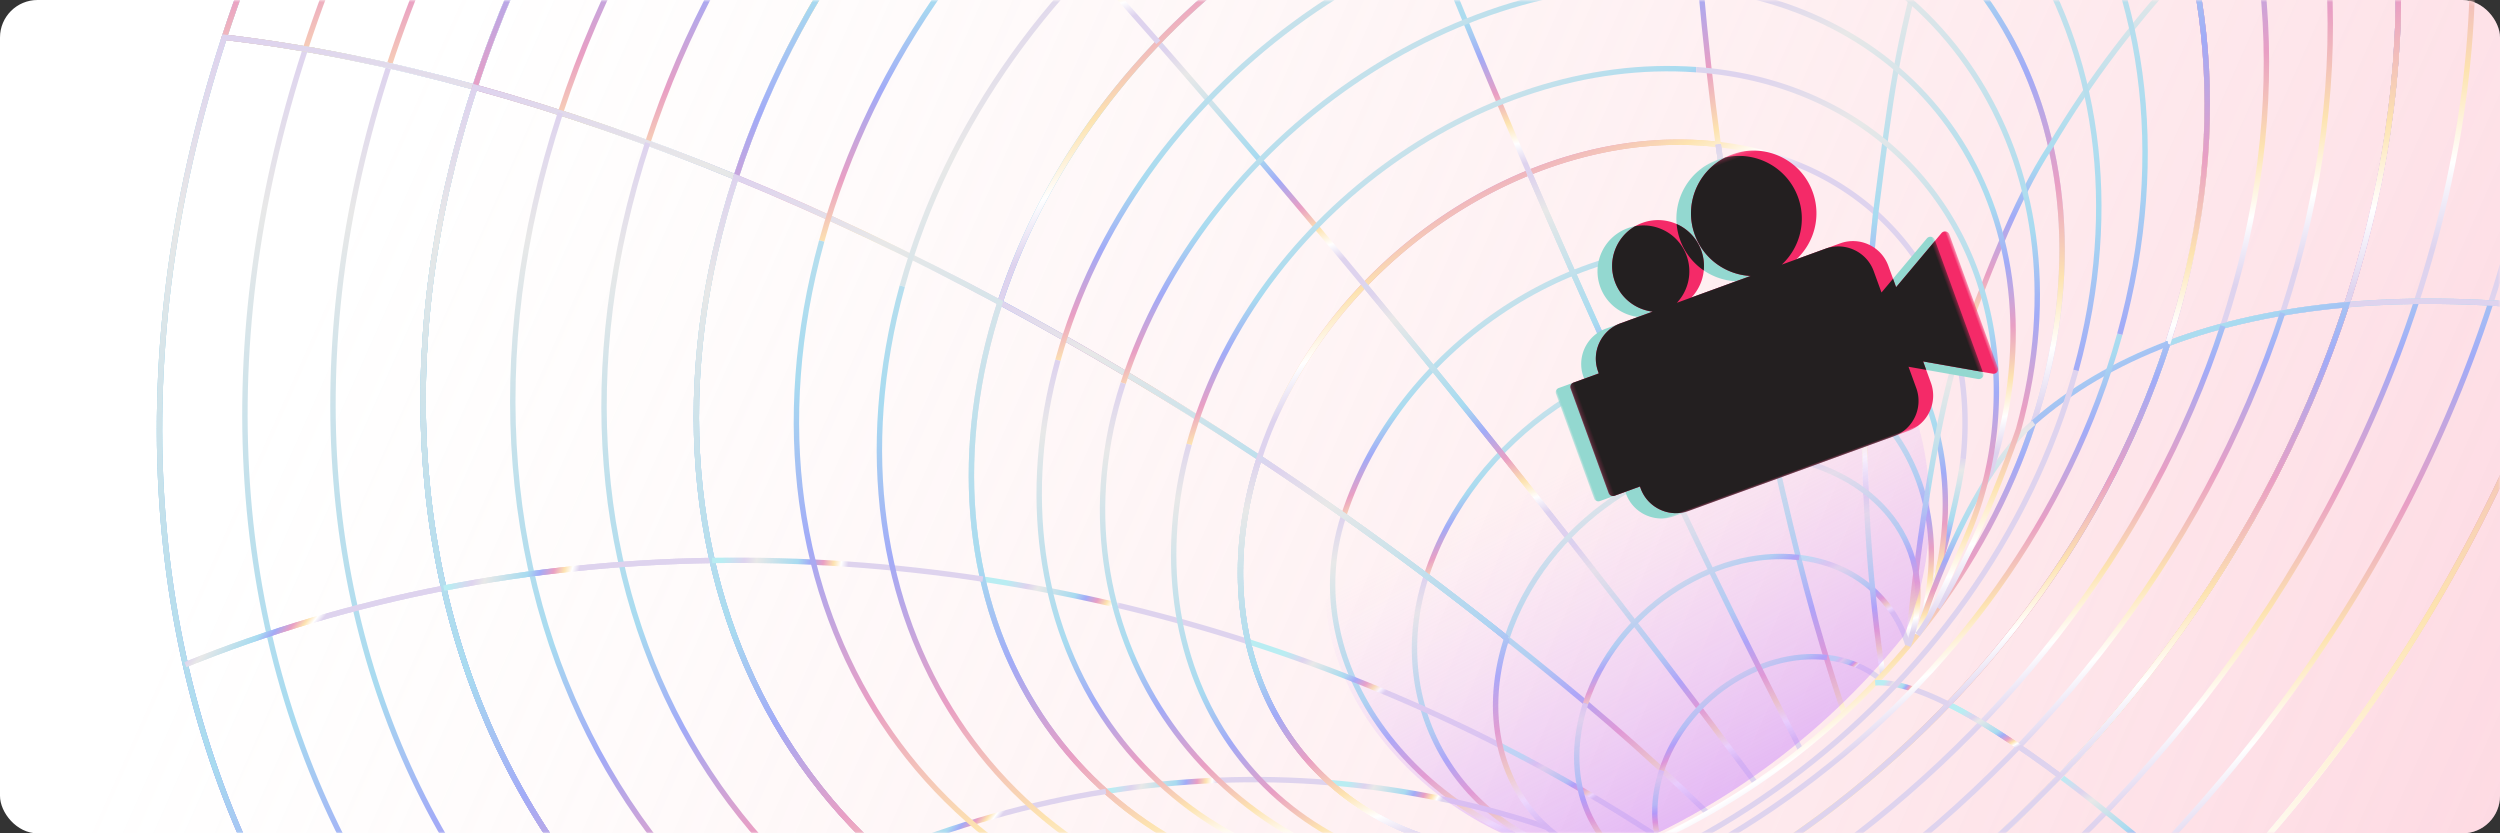 <svg width="600" height="200" viewBox="0 0 600 200" xmlns="http://www.w3.org/2000/svg" xmlns:xlink="http://www.w3.org/1999/xlink">
    <rect x="0" y="0" width="600" height="200" fill="#333333" stroke="none"/>
    <defs>
        <linearGradient x1="139.608%" y1="61.744%" x2="11.81%" y2="43.058%" id="9qn4cn6wgc">
            <stop stop-color="#FA719A" stop-opacity=".422" offset="0%"/>
            <stop stop-color="#FBC6C0" stop-opacity="0" offset="100%"/>
        </linearGradient>
        <linearGradient x1="3.07%" y1="19.504%" x2="50%" y2="70.701%" id="ob2uozwfwe">
            <stop stop-color="#B9EDF2" offset="0%"/>
            <stop stop-color="#DED3EE" offset="17.681%"/>
            <stop stop-color="#E8E8E8" offset="27.23%"/>
            <stop stop-color="#BEE0EC" offset="47.125%"/>
            <stop stop-color="#A8DBF0" offset="59.79%"/>
            <stop stop-color="#A2ABF7" offset="69.647%"/>
            <stop stop-color="#E99FC4" offset="79.995%"/>
            <stop stop-color="#FDE3B0" offset="88.335%"/>
            <stop stop-color="#FFF" offset="94.351%"/>
            <stop stop-color="#DED3EE" offset="100%"/>
        </linearGradient>
        <linearGradient x1="47.497%" y1="-23.657%" x2="50%" y2="100%" id="y0susvqp6f">
            <stop stop-color="#B9EDF2" offset="0%"/>
            <stop stop-color="#DED3EE" offset="17.681%"/>
            <stop stop-color="#E8E8E8" offset="27.23%"/>
            <stop stop-color="#BEE0EC" offset="47.125%"/>
            <stop stop-color="#A8DBF0" offset="59.79%"/>
            <stop stop-color="#A2ABF7" offset="69.647%"/>
            <stop stop-color="#E99FC4" offset="79.995%"/>
            <stop stop-color="#FDE3B0" offset="88.335%"/>
            <stop stop-color="#FFF" offset="94.351%"/>
            <stop stop-color="#DED3EE" offset="100%"/>
        </linearGradient>
        <linearGradient x1="3.07%" y1="-6.762%" x2="50%" y2="88.532%" id="3l1ma5j41g">
            <stop stop-color="#B9EDF2" offset="0%"/>
            <stop stop-color="#DED3EE" offset="17.681%"/>
            <stop stop-color="#E8E8E8" offset="27.23%"/>
            <stop stop-color="#BEE0EC" offset="47.125%"/>
            <stop stop-color="#A8DBF0" offset="59.79%"/>
            <stop stop-color="#A2ABF7" offset="69.647%"/>
            <stop stop-color="#E99FC4" offset="79.995%"/>
            <stop stop-color="#FDE3B0" offset="88.335%"/>
            <stop stop-color="#FFF" offset="94.351%"/>
            <stop stop-color="#DED3EE" offset="100%"/>
        </linearGradient>
        <linearGradient x1="16.079%" y1="-23.657%" x2="50%" y2="100%" id="qftayjotlh">
            <stop stop-color="#B9EDF2" offset="0%"/>
            <stop stop-color="#DED3EE" offset="17.681%"/>
            <stop stop-color="#E8E8E8" offset="27.23%"/>
            <stop stop-color="#BEE0EC" offset="47.125%"/>
            <stop stop-color="#A8DBF0" offset="59.79%"/>
            <stop stop-color="#A2ABF7" offset="69.647%"/>
            <stop stop-color="#E99FC4" offset="79.995%"/>
            <stop stop-color="#FDE3B0" offset="88.335%"/>
            <stop stop-color="#FFF" offset="94.351%"/>
            <stop stop-color="#DED3EE" offset="100%"/>
        </linearGradient>
        <linearGradient x1="42.063%" y1="-23.657%" x2="50%" y2="100%" id="zfcbh77kqi">
            <stop stop-color="#B9EDF2" offset="0%"/>
            <stop stop-color="#DED3EE" offset="17.681%"/>
            <stop stop-color="#E8E8E8" offset="27.23%"/>
            <stop stop-color="#BEE0EC" offset="47.125%"/>
            <stop stop-color="#A8DBF0" offset="59.79%"/>
            <stop stop-color="#A2ABF7" offset="69.647%"/>
            <stop stop-color="#E99FC4" offset="79.995%"/>
            <stop stop-color="#FDE3B0" offset="88.335%"/>
            <stop stop-color="#FFF" offset="94.351%"/>
            <stop stop-color="#DED3EE" offset="100%"/>
        </linearGradient>
        <linearGradient x1="3.07%" y1="15.129%" x2="50%" y2="73.672%" id="65hznneqvj">
            <stop stop-color="#B9EDF2" offset="0%"/>
            <stop stop-color="#DED3EE" offset="17.681%"/>
            <stop stop-color="#E8E8E8" offset="27.23%"/>
            <stop stop-color="#BEE0EC" offset="47.125%"/>
            <stop stop-color="#A8DBF0" offset="59.79%"/>
            <stop stop-color="#A2ABF7" offset="69.647%"/>
            <stop stop-color="#E99FC4" offset="79.995%"/>
            <stop stop-color="#FDE3B0" offset="88.335%"/>
            <stop stop-color="#FFF" offset="94.351%"/>
            <stop stop-color="#DED3EE" offset="100%"/>
        </linearGradient>
        <linearGradient x1="3.07%" y1="15.129%" x2="50%" y2="73.672%" id="a4rep8ccbk">
            <stop stop-color="#B9EDF2" offset="0%"/>
            <stop stop-color="#DED3EE" offset="17.681%"/>
            <stop stop-color="#E8E8E8" offset="27.23%"/>
            <stop stop-color="#BEE0EC" offset="47.125%"/>
            <stop stop-color="#A8DBF0" offset="59.79%"/>
            <stop stop-color="#A2ABF7" offset="69.647%"/>
            <stop stop-color="#E99FC4" offset="79.995%"/>
            <stop stop-color="#FDE3B0" offset="88.335%"/>
            <stop stop-color="#FFF" offset="94.351%"/>
            <stop stop-color="#DED3EE" offset="100%"/>
        </linearGradient>
        <linearGradient x1="19.523%" y1="-23.657%" x2="50%" y2="100%" id="5c0d5djeil">
            <stop stop-color="#B9EDF2" offset="0%"/>
            <stop stop-color="#DED3EE" offset="17.681%"/>
            <stop stop-color="#E8E8E8" offset="27.23%"/>
            <stop stop-color="#BEE0EC" offset="47.125%"/>
            <stop stop-color="#A8DBF0" offset="59.79%"/>
            <stop stop-color="#A2ABF7" offset="69.647%"/>
            <stop stop-color="#E99FC4" offset="79.995%"/>
            <stop stop-color="#FDE3B0" offset="88.335%"/>
            <stop stop-color="#FFF" offset="94.351%"/>
            <stop stop-color="#DED3EE" offset="100%"/>
        </linearGradient>
        <linearGradient x1="40.474%" y1="-23.657%" x2="50%" y2="100%" id="xzuw5g26zm">
            <stop stop-color="#B9EDF2" offset="0%"/>
            <stop stop-color="#DED3EE" offset="17.681%"/>
            <stop stop-color="#E8E8E8" offset="27.23%"/>
            <stop stop-color="#BEE0EC" offset="47.125%"/>
            <stop stop-color="#A8DBF0" offset="59.79%"/>
            <stop stop-color="#A2ABF7" offset="69.647%"/>
            <stop stop-color="#E99FC4" offset="79.995%"/>
            <stop stop-color="#FDE3B0" offset="88.335%"/>
            <stop stop-color="#FFF" offset="94.351%"/>
            <stop stop-color="#DED3EE" offset="100%"/>
        </linearGradient>
        <linearGradient x1="48.475%" y1="-23.657%" x2="50%" y2="100%" id="umy10lz0yn">
            <stop stop-color="#B9EDF2" offset="0%"/>
            <stop stop-color="#DED3EE" offset="17.681%"/>
            <stop stop-color="#E8E8E8" offset="27.23%"/>
            <stop stop-color="#BEE0EC" offset="47.125%"/>
            <stop stop-color="#A8DBF0" offset="59.79%"/>
            <stop stop-color="#A2ABF7" offset="69.647%"/>
            <stop stop-color="#E99FC4" offset="79.995%"/>
            <stop stop-color="#FDE3B0" offset="88.335%"/>
            <stop stop-color="#FFF" offset="94.351%"/>
            <stop stop-color="#DED3EE" offset="100%"/>
        </linearGradient>
        <linearGradient x1="35.883%" y1="-23.657%" x2="50%" y2="100%" id="v8cmorseto">
            <stop stop-color="#B9EDF2" offset="0%"/>
            <stop stop-color="#DED3EE" offset="17.681%"/>
            <stop stop-color="#E8E8E8" offset="27.23%"/>
            <stop stop-color="#BEE0EC" offset="47.125%"/>
            <stop stop-color="#A8DBF0" offset="59.79%"/>
            <stop stop-color="#A2ABF7" offset="69.647%"/>
            <stop stop-color="#E99FC4" offset="79.995%"/>
            <stop stop-color="#FDE3B0" offset="88.335%"/>
            <stop stop-color="#FFF" offset="94.351%"/>
            <stop stop-color="#DED3EE" offset="100%"/>
        </linearGradient>
        <linearGradient x1="31.042%" y1="-23.657%" x2="50%" y2="100%" id="5u5ktq09ap">
            <stop stop-color="#B9EDF2" offset="0%"/>
            <stop stop-color="#DED3EE" offset="17.681%"/>
            <stop stop-color="#E8E8E8" offset="27.23%"/>
            <stop stop-color="#BEE0EC" offset="47.125%"/>
            <stop stop-color="#A8DBF0" offset="59.79%"/>
            <stop stop-color="#A2ABF7" offset="69.647%"/>
            <stop stop-color="#E99FC4" offset="79.995%"/>
            <stop stop-color="#FDE3B0" offset="88.335%"/>
            <stop stop-color="#FFF" offset="94.351%"/>
            <stop stop-color="#DED3EE" offset="100%"/>
        </linearGradient>
        <linearGradient x1="49.926%" y1="-23.657%" x2="50%" y2="100%" id="gznzegqkmq">
            <stop stop-color="#B9EDF2" offset="0%"/>
            <stop stop-color="#DED3EE" offset="17.681%"/>
            <stop stop-color="#E8E8E8" offset="27.23%"/>
            <stop stop-color="#BEE0EC" offset="47.125%"/>
            <stop stop-color="#A8DBF0" offset="59.79%"/>
            <stop stop-color="#A2ABF7" offset="69.647%"/>
            <stop stop-color="#E99FC4" offset="79.995%"/>
            <stop stop-color="#FDE3B0" offset="88.335%"/>
            <stop stop-color="#FFF" offset="94.351%"/>
            <stop stop-color="#DED3EE" offset="100%"/>
        </linearGradient>
        <linearGradient x1="48.668%" y1="-23.657%" x2="50%" y2="100%" id="fg3dpee50r">
            <stop stop-color="#B9EDF2" offset="0%"/>
            <stop stop-color="#DED3EE" offset="17.681%"/>
            <stop stop-color="#E8E8E8" offset="27.23%"/>
            <stop stop-color="#BEE0EC" offset="47.125%"/>
            <stop stop-color="#A8DBF0" offset="59.79%"/>
            <stop stop-color="#A2ABF7" offset="69.647%"/>
            <stop stop-color="#E99FC4" offset="79.995%"/>
            <stop stop-color="#FDE3B0" offset="88.335%"/>
            <stop stop-color="#FFF" offset="94.351%"/>
            <stop stop-color="#DED3EE" offset="100%"/>
        </linearGradient>
        <linearGradient x1="22.676%" y1="-23.657%" x2="50%" y2="100%" id="mkjjgih5ps">
            <stop stop-color="#B9EDF2" offset="0%"/>
            <stop stop-color="#DED3EE" offset="17.681%"/>
            <stop stop-color="#E8E8E8" offset="27.23%"/>
            <stop stop-color="#BEE0EC" offset="47.125%"/>
            <stop stop-color="#A8DBF0" offset="59.79%"/>
            <stop stop-color="#A2ABF7" offset="69.647%"/>
            <stop stop-color="#E99FC4" offset="79.995%"/>
            <stop stop-color="#FDE3B0" offset="88.335%"/>
            <stop stop-color="#FFF" offset="94.351%"/>
            <stop stop-color="#DED3EE" offset="100%"/>
        </linearGradient>
        <linearGradient x1="14.344%" y1="-23.657%" x2="50%" y2="100%" id="41awr9ulvt">
            <stop stop-color="#B9EDF2" offset="0%"/>
            <stop stop-color="#DED3EE" offset="17.681%"/>
            <stop stop-color="#E8E8E8" offset="27.23%"/>
            <stop stop-color="#BEE0EC" offset="47.125%"/>
            <stop stop-color="#A8DBF0" offset="59.79%"/>
            <stop stop-color="#A2ABF7" offset="69.647%"/>
            <stop stop-color="#E99FC4" offset="79.995%"/>
            <stop stop-color="#FDE3B0" offset="88.335%"/>
            <stop stop-color="#FFF" offset="94.351%"/>
            <stop stop-color="#DED3EE" offset="100%"/>
        </linearGradient>
        <linearGradient x1="3.07%" y1="49.794%" x2="50%" y2="50.14%" id="yiocpnp8fu">
            <stop stop-color="#B9EDF2" offset="0%"/>
            <stop stop-color="#DED3EE" offset="17.681%"/>
            <stop stop-color="#E8E8E8" offset="27.23%"/>
            <stop stop-color="#BEE0EC" offset="47.125%"/>
            <stop stop-color="#A8DBF0" offset="59.79%"/>
            <stop stop-color="#A2ABF7" offset="69.647%"/>
            <stop stop-color="#E99FC4" offset="79.995%"/>
            <stop stop-color="#FDE3B0" offset="88.335%"/>
            <stop stop-color="#FFF" offset="94.351%"/>
            <stop stop-color="#DED3EE" offset="100%"/>
        </linearGradient>
        <linearGradient x1="3.07%" y1="45.91%" x2="50%" y2="52.777%" id="agdzi78ycv">
            <stop stop-color="#B9EDF2" offset="0%"/>
            <stop stop-color="#DED3EE" offset="17.681%"/>
            <stop stop-color="#E8E8E8" offset="27.23%"/>
            <stop stop-color="#BEE0EC" offset="47.125%"/>
            <stop stop-color="#A8DBF0" offset="59.79%"/>
            <stop stop-color="#A2ABF7" offset="69.647%"/>
            <stop stop-color="#E99FC4" offset="79.995%"/>
            <stop stop-color="#FDE3B0" offset="88.335%"/>
            <stop stop-color="#FFF" offset="94.351%"/>
            <stop stop-color="#DED3EE" offset="100%"/>
        </linearGradient>
        <linearGradient x1="28.465%" y1="-23.657%" x2="50%" y2="100%" id="8tkpb5g1pw">
            <stop stop-color="#B9EDF2" offset="0%"/>
            <stop stop-color="#DED3EE" offset="17.681%"/>
            <stop stop-color="#E8E8E8" offset="27.23%"/>
            <stop stop-color="#BEE0EC" offset="47.125%"/>
            <stop stop-color="#A8DBF0" offset="59.79%"/>
            <stop stop-color="#A2ABF7" offset="69.647%"/>
            <stop stop-color="#E99FC4" offset="79.995%"/>
            <stop stop-color="#FDE3B0" offset="88.335%"/>
            <stop stop-color="#FFF" offset="94.351%"/>
            <stop stop-color="#DED3EE" offset="100%"/>
        </linearGradient>
        <linearGradient x1="20.813%" y1="-23.657%" x2="50%" y2="100%" id="g8qxcjls5x">
            <stop stop-color="#B9EDF2" offset="0%"/>
            <stop stop-color="#DED3EE" offset="17.681%"/>
            <stop stop-color="#E8E8E8" offset="27.23%"/>
            <stop stop-color="#BEE0EC" offset="47.125%"/>
            <stop stop-color="#A8DBF0" offset="59.79%"/>
            <stop stop-color="#A2ABF7" offset="69.647%"/>
            <stop stop-color="#E99FC4" offset="79.995%"/>
            <stop stop-color="#FDE3B0" offset="88.335%"/>
            <stop stop-color="#FFF" offset="94.351%"/>
            <stop stop-color="#DED3EE" offset="100%"/>
        </linearGradient>
        <linearGradient x1="28.738%" y1="-23.657%" x2="50%" y2="100%" id="45p3h9iqgy">
            <stop stop-color="#B9EDF2" offset="0%"/>
            <stop stop-color="#DED3EE" offset="17.681%"/>
            <stop stop-color="#E8E8E8" offset="27.23%"/>
            <stop stop-color="#BEE0EC" offset="47.125%"/>
            <stop stop-color="#A8DBF0" offset="59.79%"/>
            <stop stop-color="#A2ABF7" offset="69.647%"/>
            <stop stop-color="#E99FC4" offset="79.995%"/>
            <stop stop-color="#FDE3B0" offset="88.335%"/>
            <stop stop-color="#FFF" offset="94.351%"/>
            <stop stop-color="#DED3EE" offset="100%"/>
        </linearGradient>
        <linearGradient x1="3.07%" y1="46.855%" x2="50%" y2="52.135%" id="t5o69ds1hz">
            <stop stop-color="#B9EDF2" offset="0%"/>
            <stop stop-color="#DED3EE" offset="17.681%"/>
            <stop stop-color="#E8E8E8" offset="27.23%"/>
            <stop stop-color="#BEE0EC" offset="47.125%"/>
            <stop stop-color="#A8DBF0" offset="59.79%"/>
            <stop stop-color="#A2ABF7" offset="69.647%"/>
            <stop stop-color="#E99FC4" offset="79.995%"/>
            <stop stop-color="#FDE3B0" offset="88.335%"/>
            <stop stop-color="#FFF" offset="94.351%"/>
            <stop stop-color="#DED3EE" offset="100%"/>
        </linearGradient>
        <linearGradient x1="3.07%" y1="37.499%" x2="50%" y2="58.486%" id="yzp7dej2wA">
            <stop stop-color="#B9EDF2" offset="0%"/>
            <stop stop-color="#DED3EE" offset="17.681%"/>
            <stop stop-color="#E8E8E8" offset="27.23%"/>
            <stop stop-color="#BEE0EC" offset="47.125%"/>
            <stop stop-color="#A8DBF0" offset="59.79%"/>
            <stop stop-color="#A2ABF7" offset="69.647%"/>
            <stop stop-color="#E99FC4" offset="79.995%"/>
            <stop stop-color="#FDE3B0" offset="88.335%"/>
            <stop stop-color="#FFF" offset="94.351%"/>
            <stop stop-color="#DED3EE" offset="100%"/>
        </linearGradient>
        <linearGradient x1="3.07%" y1="25.134%" x2="50%" y2="66.88%" id="5wvolgdc2B">
            <stop stop-color="#B9EDF2" offset="0%"/>
            <stop stop-color="#DED3EE" offset="17.681%"/>
            <stop stop-color="#E8E8E8" offset="27.23%"/>
            <stop stop-color="#BEE0EC" offset="47.125%"/>
            <stop stop-color="#A8DBF0" offset="59.79%"/>
            <stop stop-color="#A2ABF7" offset="69.647%"/>
            <stop stop-color="#E99FC4" offset="79.995%"/>
            <stop stop-color="#FDE3B0" offset="88.335%"/>
            <stop stop-color="#FFF" offset="94.351%"/>
            <stop stop-color="#DED3EE" offset="100%"/>
        </linearGradient>
        <linearGradient x1="3.07%" y1="1.508%" x2="50%" y2="82.917%" id="36snr5gbrC">
            <stop stop-color="#B9EDF2" offset="0%"/>
            <stop stop-color="#DED3EE" offset="17.681%"/>
            <stop stop-color="#E8E8E8" offset="27.23%"/>
            <stop stop-color="#BEE0EC" offset="47.125%"/>
            <stop stop-color="#A8DBF0" offset="59.79%"/>
            <stop stop-color="#A2ABF7" offset="69.647%"/>
            <stop stop-color="#E99FC4" offset="79.995%"/>
            <stop stop-color="#FDE3B0" offset="88.335%"/>
            <stop stop-color="#FFF" offset="94.351%"/>
            <stop stop-color="#DED3EE" offset="100%"/>
        </linearGradient>
        <linearGradient x1="3.07%" y1="37.969%" x2="50%" y2="58.167%" id="u0n9ldw6kD">
            <stop stop-color="#B9EDF2" offset="0%"/>
            <stop stop-color="#DED3EE" offset="17.681%"/>
            <stop stop-color="#E8E8E8" offset="27.23%"/>
            <stop stop-color="#BEE0EC" offset="47.125%"/>
            <stop stop-color="#A8DBF0" offset="59.79%"/>
            <stop stop-color="#A2ABF7" offset="69.647%"/>
            <stop stop-color="#E99FC4" offset="79.995%"/>
            <stop stop-color="#FDE3B0" offset="88.335%"/>
            <stop stop-color="#FFF" offset="94.351%"/>
            <stop stop-color="#DED3EE" offset="100%"/>
        </linearGradient>
        <linearGradient x1="49.403%" y1="-23.657%" x2="50%" y2="100%" id="27zgobzolE">
            <stop stop-color="#B9EDF2" offset="0%"/>
            <stop stop-color="#DED3EE" offset="17.681%"/>
            <stop stop-color="#E8E8E8" offset="27.23%"/>
            <stop stop-color="#BEE0EC" offset="47.125%"/>
            <stop stop-color="#A8DBF0" offset="59.79%"/>
            <stop stop-color="#A2ABF7" offset="69.647%"/>
            <stop stop-color="#E99FC4" offset="79.995%"/>
            <stop stop-color="#FDE3B0" offset="88.335%"/>
            <stop stop-color="#FFF" offset="94.351%"/>
            <stop stop-color="#DED3EE" offset="100%"/>
        </linearGradient>
        <linearGradient x1="8.54%" y1="-23.657%" x2="50%" y2="100%" id="8j5wyxv9uF">
            <stop stop-color="#B9EDF2" offset="0%"/>
            <stop stop-color="#DED3EE" offset="17.681%"/>
            <stop stop-color="#E8E8E8" offset="27.23%"/>
            <stop stop-color="#BEE0EC" offset="47.125%"/>
            <stop stop-color="#A8DBF0" offset="59.79%"/>
            <stop stop-color="#A2ABF7" offset="69.647%"/>
            <stop stop-color="#E99FC4" offset="79.995%"/>
            <stop stop-color="#FDE3B0" offset="88.335%"/>
            <stop stop-color="#FFF" offset="94.351%"/>
            <stop stop-color="#DED3EE" offset="100%"/>
        </linearGradient>
        <linearGradient x1="3.07%" y1="15.129%" x2="50%" y2="73.672%" id="qwu12y91nG">
            <stop stop-color="#B9EDF2" offset="0%"/>
            <stop stop-color="#DED3EE" offset="17.681%"/>
            <stop stop-color="#E8E8E8" offset="27.23%"/>
            <stop stop-color="#BEE0EC" offset="47.125%"/>
            <stop stop-color="#A8DBF0" offset="59.79%"/>
            <stop stop-color="#A2ABF7" offset="69.647%"/>
            <stop stop-color="#E99FC4" offset="79.995%"/>
            <stop stop-color="#FDE3B0" offset="88.335%"/>
            <stop stop-color="#FFF" offset="94.351%"/>
            <stop stop-color="#DED3EE" offset="100%"/>
        </linearGradient>
        <linearGradient x1="3.07%" y1="15.129%" x2="50%" y2="73.671%" id="rv94je6hsH">
            <stop stop-color="#B9EDF2" offset="0%"/>
            <stop stop-color="#DED3EE" offset="17.681%"/>
            <stop stop-color="#E8E8E8" offset="27.23%"/>
            <stop stop-color="#BEE0EC" offset="47.125%"/>
            <stop stop-color="#A8DBF0" offset="59.79%"/>
            <stop stop-color="#A2ABF7" offset="69.647%"/>
            <stop stop-color="#E99FC4" offset="79.995%"/>
            <stop stop-color="#FDE3B0" offset="88.335%"/>
            <stop stop-color="#FFF" offset="94.351%"/>
            <stop stop-color="#DED3EE" offset="100%"/>
        </linearGradient>
        <linearGradient x1="38.656%" y1="-23.657%" x2="50%" y2="100%" id="y9i45l1chI">
            <stop stop-color="#B9EDF2" offset="0%"/>
            <stop stop-color="#DED3EE" offset="17.681%"/>
            <stop stop-color="#E8E8E8" offset="27.23%"/>
            <stop stop-color="#BEE0EC" offset="47.125%"/>
            <stop stop-color="#A8DBF0" offset="59.79%"/>
            <stop stop-color="#A2ABF7" offset="69.647%"/>
            <stop stop-color="#E99FC4" offset="79.995%"/>
            <stop stop-color="#FDE3B0" offset="88.335%"/>
            <stop stop-color="#FFF" offset="94.351%"/>
            <stop stop-color="#DED3EE" offset="100%"/>
        </linearGradient>
        <linearGradient x1="49.596%" y1="-23.657%" x2="50%" y2="100%" id="36u9hrbpzJ">
            <stop stop-color="#B9EDF2" offset="0%"/>
            <stop stop-color="#DED3EE" offset="17.681%"/>
            <stop stop-color="#E8E8E8" offset="27.23%"/>
            <stop stop-color="#BEE0EC" offset="47.125%"/>
            <stop stop-color="#A8DBF0" offset="59.79%"/>
            <stop stop-color="#A2ABF7" offset="69.647%"/>
            <stop stop-color="#E99FC4" offset="79.995%"/>
            <stop stop-color="#FDE3B0" offset="88.335%"/>
            <stop stop-color="#FFF" offset="94.351%"/>
            <stop stop-color="#DED3EE" offset="100%"/>
        </linearGradient>
        <linearGradient x1="46.345%" y1="-23.657%" x2="50%" y2="100%" id="vdfed146lK">
            <stop stop-color="#B9EDF2" offset="0%"/>
            <stop stop-color="#DED3EE" offset="17.681%"/>
            <stop stop-color="#E8E8E8" offset="27.23%"/>
            <stop stop-color="#BEE0EC" offset="47.125%"/>
            <stop stop-color="#A8DBF0" offset="59.79%"/>
            <stop stop-color="#A2ABF7" offset="69.647%"/>
            <stop stop-color="#E99FC4" offset="79.995%"/>
            <stop stop-color="#FDE3B0" offset="88.335%"/>
            <stop stop-color="#FFF" offset="94.351%"/>
            <stop stop-color="#DED3EE" offset="100%"/>
        </linearGradient>
        <linearGradient x1="49.53%" y1="-23.657%" x2="50%" y2="100%" id="jc2cibix2L">
            <stop stop-color="#B9EDF2" offset="0%"/>
            <stop stop-color="#DED3EE" offset="17.681%"/>
            <stop stop-color="#E8E8E8" offset="27.23%"/>
            <stop stop-color="#BEE0EC" offset="47.125%"/>
            <stop stop-color="#A8DBF0" offset="59.79%"/>
            <stop stop-color="#A2ABF7" offset="69.647%"/>
            <stop stop-color="#E99FC4" offset="79.995%"/>
            <stop stop-color="#FDE3B0" offset="88.335%"/>
            <stop stop-color="#FFF" offset="94.351%"/>
            <stop stop-color="#DED3EE" offset="100%"/>
        </linearGradient>
        <linearGradient x1="3.07%" y1="-20.944%" x2="50%" y2="98.158%" id="64wreppr2M">
            <stop stop-color="#B9EDF2" offset="0%"/>
            <stop stop-color="#DED3EE" offset="17.681%"/>
            <stop stop-color="#E8E8E8" offset="27.23%"/>
            <stop stop-color="#BEE0EC" offset="47.125%"/>
            <stop stop-color="#A8DBF0" offset="59.79%"/>
            <stop stop-color="#A2ABF7" offset="69.647%"/>
            <stop stop-color="#E99FC4" offset="79.995%"/>
            <stop stop-color="#FDE3B0" offset="88.335%"/>
            <stop stop-color="#FFF" offset="94.351%"/>
            <stop stop-color="#DED3EE" offset="100%"/>
        </linearGradient>
        <linearGradient x1="3.07%" y1="11.822%" x2="50%" y2="75.916%" id="4ahbk1edzN">
            <stop stop-color="#B9EDF2" offset="0%"/>
            <stop stop-color="#DED3EE" offset="17.681%"/>
            <stop stop-color="#E8E8E8" offset="27.23%"/>
            <stop stop-color="#BEE0EC" offset="47.125%"/>
            <stop stop-color="#A8DBF0" offset="59.79%"/>
            <stop stop-color="#A2ABF7" offset="69.647%"/>
            <stop stop-color="#E99FC4" offset="79.995%"/>
            <stop stop-color="#FDE3B0" offset="88.335%"/>
            <stop stop-color="#FFF" offset="94.351%"/>
            <stop stop-color="#DED3EE" offset="100%"/>
        </linearGradient>
        <linearGradient x1="3.07%" y1="15.129%" x2="50%" y2="73.672%" id="2wcby339mO">
            <stop stop-color="#B9EDF2" offset="0%"/>
            <stop stop-color="#DED3EE" offset="17.681%"/>
            <stop stop-color="#E8E8E8" offset="27.23%"/>
            <stop stop-color="#BEE0EC" offset="47.125%"/>
            <stop stop-color="#A8DBF0" offset="59.79%"/>
            <stop stop-color="#A2ABF7" offset="69.647%"/>
            <stop stop-color="#E99FC4" offset="79.995%"/>
            <stop stop-color="#FDE3B0" offset="88.335%"/>
            <stop stop-color="#FFF" offset="94.351%"/>
            <stop stop-color="#DED3EE" offset="100%"/>
        </linearGradient>
        <linearGradient x1="3.07%" y1="15.129%" x2="50%" y2="73.672%" id="j770uam0eP">
            <stop stop-color="#B9EDF2" offset="0%"/>
            <stop stop-color="#DED3EE" offset="17.681%"/>
            <stop stop-color="#E8E8E8" offset="27.23%"/>
            <stop stop-color="#BEE0EC" offset="47.125%"/>
            <stop stop-color="#A8DBF0" offset="59.79%"/>
            <stop stop-color="#A2ABF7" offset="69.647%"/>
            <stop stop-color="#E99FC4" offset="79.995%"/>
            <stop stop-color="#FDE3B0" offset="88.335%"/>
            <stop stop-color="#FFF" offset="94.351%"/>
            <stop stop-color="#DED3EE" offset="100%"/>
        </linearGradient>
        <linearGradient x1="28.536%" y1="-23.657%" x2="50%" y2="100%" id="9c8dnkm4bQ">
            <stop stop-color="#B9EDF2" offset="0%"/>
            <stop stop-color="#DED3EE" offset="17.681%"/>
            <stop stop-color="#E8E8E8" offset="27.23%"/>
            <stop stop-color="#BEE0EC" offset="47.125%"/>
            <stop stop-color="#A8DBF0" offset="59.79%"/>
            <stop stop-color="#A2ABF7" offset="69.647%"/>
            <stop stop-color="#E99FC4" offset="79.995%"/>
            <stop stop-color="#FDE3B0" offset="88.335%"/>
            <stop stop-color="#FFF" offset="94.351%"/>
            <stop stop-color="#DED3EE" offset="100%"/>
        </linearGradient>
        <linearGradient x1="31.506%" y1="-23.657%" x2="50%" y2="100%" id="jtpji5fqhR">
            <stop stop-color="#B9EDF2" offset="0%"/>
            <stop stop-color="#DED3EE" offset="17.681%"/>
            <stop stop-color="#E8E8E8" offset="27.23%"/>
            <stop stop-color="#BEE0EC" offset="47.125%"/>
            <stop stop-color="#A8DBF0" offset="59.79%"/>
            <stop stop-color="#A2ABF7" offset="69.647%"/>
            <stop stop-color="#E99FC4" offset="79.995%"/>
            <stop stop-color="#FDE3B0" offset="88.335%"/>
            <stop stop-color="#FFF" offset="94.351%"/>
            <stop stop-color="#DED3EE" offset="100%"/>
        </linearGradient>
        <linearGradient x1="31.506%" y1="-23.657%" x2="50%" y2="100%" id="ygtjsf93rS">
            <stop stop-color="#B9EDF2" offset="0%"/>
            <stop stop-color="#DED3EE" offset="17.681%"/>
            <stop stop-color="#E8E8E8" offset="27.23%"/>
            <stop stop-color="#BEE0EC" offset="47.125%"/>
            <stop stop-color="#A8DBF0" offset="59.79%"/>
            <stop stop-color="#A2ABF7" offset="69.647%"/>
            <stop stop-color="#E99FC4" offset="79.995%"/>
            <stop stop-color="#FDE3B0" offset="88.335%"/>
            <stop stop-color="#FFF" offset="94.351%"/>
            <stop stop-color="#DED3EE" offset="100%"/>
        </linearGradient>
        <linearGradient x1="3.07%" y1="14.579%" x2="50%" y2="74.044%" id="dpunan1ypT">
            <stop stop-color="#B9EDF2" offset="0%"/>
            <stop stop-color="#DED3EE" offset="17.681%"/>
            <stop stop-color="#E8E8E8" offset="27.23%"/>
            <stop stop-color="#BEE0EC" offset="47.125%"/>
            <stop stop-color="#A8DBF0" offset="59.79%"/>
            <stop stop-color="#A2ABF7" offset="69.647%"/>
            <stop stop-color="#E99FC4" offset="79.995%"/>
            <stop stop-color="#FDE3B0" offset="88.335%"/>
            <stop stop-color="#FFF" offset="94.351%"/>
            <stop stop-color="#DED3EE" offset="100%"/>
        </linearGradient>
        <linearGradient x1="3.07%" y1="15.129%" x2="50%" y2="73.672%" id="bm4y5oxzcU">
            <stop stop-color="#B9EDF2" offset="0%"/>
            <stop stop-color="#DED3EE" offset="17.681%"/>
            <stop stop-color="#E8E8E8" offset="27.23%"/>
            <stop stop-color="#BEE0EC" offset="47.125%"/>
            <stop stop-color="#A8DBF0" offset="59.79%"/>
            <stop stop-color="#A2ABF7" offset="69.647%"/>
            <stop stop-color="#E99FC4" offset="79.995%"/>
            <stop stop-color="#FDE3B0" offset="88.335%"/>
            <stop stop-color="#FFF" offset="94.351%"/>
            <stop stop-color="#DED3EE" offset="100%"/>
        </linearGradient>
        <linearGradient x1="3.07%" y1="-.557%" x2="50%" y2="84.319%" id="xbx9c3tlsV">
            <stop stop-color="#B9EDF2" offset="0%"/>
            <stop stop-color="#DED3EE" offset="17.681%"/>
            <stop stop-color="#E8E8E8" offset="27.23%"/>
            <stop stop-color="#BEE0EC" offset="47.125%"/>
            <stop stop-color="#A8DBF0" offset="59.79%"/>
            <stop stop-color="#A2ABF7" offset="69.647%"/>
            <stop stop-color="#E99FC4" offset="79.995%"/>
            <stop stop-color="#FDE3B0" offset="88.335%"/>
            <stop stop-color="#FFF" offset="94.351%"/>
            <stop stop-color="#DED3EE" offset="100%"/>
        </linearGradient>
        <linearGradient x1="27.161%" y1="-23.657%" x2="50%" y2="100%" id="xu4lfltj1W">
            <stop stop-color="#B9EDF2" offset="0%"/>
            <stop stop-color="#DED3EE" offset="17.681%"/>
            <stop stop-color="#E8E8E8" offset="27.23%"/>
            <stop stop-color="#BEE0EC" offset="47.125%"/>
            <stop stop-color="#A8DBF0" offset="59.79%"/>
            <stop stop-color="#A2ABF7" offset="69.647%"/>
            <stop stop-color="#E99FC4" offset="79.995%"/>
            <stop stop-color="#FDE3B0" offset="88.335%"/>
            <stop stop-color="#FFF" offset="94.351%"/>
            <stop stop-color="#DED3EE" offset="100%"/>
        </linearGradient>
        <linearGradient x1="3.07%" y1="43.544%" x2="50%" y2="54.383%" id="ejjtzgxk0X">
            <stop stop-color="#B9EDF2" offset="0%"/>
            <stop stop-color="#DED3EE" offset="17.681%"/>
            <stop stop-color="#E8E8E8" offset="27.23%"/>
            <stop stop-color="#BEE0EC" offset="47.125%"/>
            <stop stop-color="#A8DBF0" offset="59.79%"/>
            <stop stop-color="#A2ABF7" offset="69.647%"/>
            <stop stop-color="#E99FC4" offset="79.995%"/>
            <stop stop-color="#FDE3B0" offset="88.335%"/>
            <stop stop-color="#FFF" offset="94.351%"/>
            <stop stop-color="#DED3EE" offset="100%"/>
        </linearGradient>
        <linearGradient x1="3.07%" y1="7.446%" x2="50%" y2="78.887%" id="k0wwstr4aY">
            <stop stop-color="#B9EDF2" offset="0%"/>
            <stop stop-color="#DED3EE" offset="17.681%"/>
            <stop stop-color="#E8E8E8" offset="27.23%"/>
            <stop stop-color="#BEE0EC" offset="47.125%"/>
            <stop stop-color="#A8DBF0" offset="59.79%"/>
            <stop stop-color="#A2ABF7" offset="69.647%"/>
            <stop stop-color="#E99FC4" offset="79.995%"/>
            <stop stop-color="#FDE3B0" offset="88.335%"/>
            <stop stop-color="#FFF" offset="94.351%"/>
            <stop stop-color="#DED3EE" offset="100%"/>
        </linearGradient>
        <linearGradient x1="31.051%" y1="-23.657%" x2="50%" y2="100%" id="0s5qjns28Z">
            <stop stop-color="#B9EDF2" offset="0%"/>
            <stop stop-color="#DED3EE" offset="17.681%"/>
            <stop stop-color="#E8E8E8" offset="27.23%"/>
            <stop stop-color="#BEE0EC" offset="47.125%"/>
            <stop stop-color="#A8DBF0" offset="59.79%"/>
            <stop stop-color="#A2ABF7" offset="69.647%"/>
            <stop stop-color="#E99FC4" offset="79.995%"/>
            <stop stop-color="#FDE3B0" offset="88.335%"/>
            <stop stop-color="#FFF" offset="94.351%"/>
            <stop stop-color="#DED3EE" offset="100%"/>
        </linearGradient>
        <linearGradient x1="3.07%" y1="15.129%" x2="50%" y2="73.672%" id="8fl3hxawbaa">
            <stop stop-color="#B9EDF2" offset="0%"/>
            <stop stop-color="#DED3EE" offset="17.681%"/>
            <stop stop-color="#E8E8E8" offset="27.23%"/>
            <stop stop-color="#BEE0EC" offset="47.125%"/>
            <stop stop-color="#A8DBF0" offset="59.79%"/>
            <stop stop-color="#A2ABF7" offset="69.647%"/>
            <stop stop-color="#E99FC4" offset="79.995%"/>
            <stop stop-color="#FDE3B0" offset="88.335%"/>
            <stop stop-color="#FFF" offset="94.351%"/>
            <stop stop-color="#DED3EE" offset="100%"/>
        </linearGradient>
        <linearGradient x1="3.07%" y1="19.468%" x2="50%" y2="70.726%" id="p2kvfp54lab">
            <stop stop-color="#B9EDF2" offset="0%"/>
            <stop stop-color="#DED3EE" offset="17.681%"/>
            <stop stop-color="#E8E8E8" offset="27.23%"/>
            <stop stop-color="#BEE0EC" offset="47.125%"/>
            <stop stop-color="#A8DBF0" offset="59.79%"/>
            <stop stop-color="#A2ABF7" offset="69.647%"/>
            <stop stop-color="#E99FC4" offset="79.995%"/>
            <stop stop-color="#FDE3B0" offset="88.335%"/>
            <stop stop-color="#FFF" offset="94.351%"/>
            <stop stop-color="#DED3EE" offset="100%"/>
        </linearGradient>
        <linearGradient x1="24.641%" y1="-23.657%" x2="50%" y2="100%" id="bvayryh8rac">
            <stop stop-color="#B9EDF2" offset="0%"/>
            <stop stop-color="#DED3EE" offset="17.681%"/>
            <stop stop-color="#E8E8E8" offset="27.23%"/>
            <stop stop-color="#BEE0EC" offset="47.125%"/>
            <stop stop-color="#A8DBF0" offset="59.79%"/>
            <stop stop-color="#A2ABF7" offset="69.647%"/>
            <stop stop-color="#E99FC4" offset="79.995%"/>
            <stop stop-color="#FDE3B0" offset="88.335%"/>
            <stop stop-color="#FFF" offset="94.351%"/>
            <stop stop-color="#DED3EE" offset="100%"/>
        </linearGradient>
        <linearGradient x1="3.07%" y1="49.216%" x2="50%" y2="50.532%" id="it715j7fjad">
            <stop stop-color="#B9EDF2" offset="0%"/>
            <stop stop-color="#DED3EE" offset="17.681%"/>
            <stop stop-color="#E8E8E8" offset="27.23%"/>
            <stop stop-color="#BEE0EC" offset="47.125%"/>
            <stop stop-color="#A8DBF0" offset="59.79%"/>
            <stop stop-color="#A2ABF7" offset="69.647%"/>
            <stop stop-color="#E99FC4" offset="79.995%"/>
            <stop stop-color="#FDE3B0" offset="88.335%"/>
            <stop stop-color="#FFF" offset="94.351%"/>
            <stop stop-color="#DED3EE" offset="100%"/>
        </linearGradient>
        <linearGradient x1="3.07%" y1="-20.944%" x2="50%" y2="98.158%" id="6m1ljzkbgae">
            <stop stop-color="#B9EDF2" offset="0%"/>
            <stop stop-color="#DED3EE" offset="17.681%"/>
            <stop stop-color="#E8E8E8" offset="27.23%"/>
            <stop stop-color="#BEE0EC" offset="47.125%"/>
            <stop stop-color="#A8DBF0" offset="59.79%"/>
            <stop stop-color="#A2ABF7" offset="69.647%"/>
            <stop stop-color="#E99FC4" offset="79.995%"/>
            <stop stop-color="#FDE3B0" offset="88.335%"/>
            <stop stop-color="#FFF" offset="94.351%"/>
            <stop stop-color="#DED3EE" offset="100%"/>
        </linearGradient>
        <linearGradient x1="3.07%" y1="15.128%" x2="50%" y2="73.672%" id="am94br6ybaf">
            <stop stop-color="#B9EDF2" offset="0%"/>
            <stop stop-color="#DED3EE" offset="17.681%"/>
            <stop stop-color="#E8E8E8" offset="27.23%"/>
            <stop stop-color="#BEE0EC" offset="47.125%"/>
            <stop stop-color="#A8DBF0" offset="59.79%"/>
            <stop stop-color="#A2ABF7" offset="69.647%"/>
            <stop stop-color="#E99FC4" offset="79.995%"/>
            <stop stop-color="#FDE3B0" offset="88.335%"/>
            <stop stop-color="#FFF" offset="94.351%"/>
            <stop stop-color="#DED3EE" offset="100%"/>
        </linearGradient>
        <linearGradient x1="3.07%" y1="15.129%" x2="50%" y2="73.672%" id="pi50mu3v2ag">
            <stop stop-color="#B9EDF2" offset="0%"/>
            <stop stop-color="#DED3EE" offset="17.681%"/>
            <stop stop-color="#E8E8E8" offset="27.23%"/>
            <stop stop-color="#BEE0EC" offset="47.125%"/>
            <stop stop-color="#A8DBF0" offset="59.79%"/>
            <stop stop-color="#A2ABF7" offset="69.647%"/>
            <stop stop-color="#E99FC4" offset="79.995%"/>
            <stop stop-color="#FDE3B0" offset="88.335%"/>
            <stop stop-color="#FFF" offset="94.351%"/>
            <stop stop-color="#DED3EE" offset="100%"/>
        </linearGradient>
        <linearGradient x1="31.506%" y1="-23.657%" x2="50%" y2="100%" id="1rsmfupw7ah">
            <stop stop-color="#B9EDF2" offset="0%"/>
            <stop stop-color="#DED3EE" offset="17.681%"/>
            <stop stop-color="#E8E8E8" offset="27.23%"/>
            <stop stop-color="#BEE0EC" offset="47.125%"/>
            <stop stop-color="#A8DBF0" offset="59.79%"/>
            <stop stop-color="#A2ABF7" offset="69.647%"/>
            <stop stop-color="#E99FC4" offset="79.995%"/>
            <stop stop-color="#FDE3B0" offset="88.335%"/>
            <stop stop-color="#FFF" offset="94.351%"/>
            <stop stop-color="#DED3EE" offset="100%"/>
        </linearGradient>
        <linearGradient x1="31.506%" y1="-23.657%" x2="50%" y2="100%" id="1z237lmukai">
            <stop stop-color="#B9EDF2" offset="0%"/>
            <stop stop-color="#DED3EE" offset="17.681%"/>
            <stop stop-color="#E8E8E8" offset="27.23%"/>
            <stop stop-color="#BEE0EC" offset="47.125%"/>
            <stop stop-color="#A8DBF0" offset="59.79%"/>
            <stop stop-color="#A2ABF7" offset="69.647%"/>
            <stop stop-color="#E99FC4" offset="79.995%"/>
            <stop stop-color="#FDE3B0" offset="88.335%"/>
            <stop stop-color="#FFF" offset="94.351%"/>
            <stop stop-color="#DED3EE" offset="100%"/>
        </linearGradient>
        <linearGradient x1="3.07%" y1="15.129%" x2="50%" y2="73.672%" id="eykmbujkoaj">
            <stop stop-color="#B9EDF2" offset="0%"/>
            <stop stop-color="#DED3EE" offset="17.681%"/>
            <stop stop-color="#E8E8E8" offset="27.23%"/>
            <stop stop-color="#BEE0EC" offset="47.125%"/>
            <stop stop-color="#A8DBF0" offset="59.79%"/>
            <stop stop-color="#A2ABF7" offset="69.647%"/>
            <stop stop-color="#E99FC4" offset="79.995%"/>
            <stop stop-color="#FDE3B0" offset="88.335%"/>
            <stop stop-color="#FFF" offset="94.351%"/>
            <stop stop-color="#DED3EE" offset="100%"/>
        </linearGradient>
        <linearGradient x1="31.506%" y1="-23.657%" x2="50%" y2="100%" id="08q8fsenzak">
            <stop stop-color="#B9EDF2" offset="0%"/>
            <stop stop-color="#DED3EE" offset="17.681%"/>
            <stop stop-color="#E8E8E8" offset="27.23%"/>
            <stop stop-color="#BEE0EC" offset="47.125%"/>
            <stop stop-color="#A8DBF0" offset="59.79%"/>
            <stop stop-color="#A2ABF7" offset="69.647%"/>
            <stop stop-color="#E99FC4" offset="79.995%"/>
            <stop stop-color="#FDE3B0" offset="88.335%"/>
            <stop stop-color="#FFF" offset="94.351%"/>
            <stop stop-color="#DED3EE" offset="100%"/>
        </linearGradient>
        <linearGradient x1="3.07%" y1=".6%" x2="50%" y2="83.534%" id="20jpiv5uial">
            <stop stop-color="#B9EDF2" offset="0%"/>
            <stop stop-color="#DED3EE" offset="17.681%"/>
            <stop stop-color="#E8E8E8" offset="27.23%"/>
            <stop stop-color="#BEE0EC" offset="47.125%"/>
            <stop stop-color="#A8DBF0" offset="59.79%"/>
            <stop stop-color="#A2ABF7" offset="69.647%"/>
            <stop stop-color="#E99FC4" offset="79.995%"/>
            <stop stop-color="#FDE3B0" offset="88.335%"/>
            <stop stop-color="#FFF" offset="94.351%"/>
            <stop stop-color="#DED3EE" offset="100%"/>
        </linearGradient>
        <linearGradient x1="11.938%" y1="-23.657%" x2="50%" y2="100%" id="bafzzhz3wam">
            <stop stop-color="#B9EDF2" offset="0%"/>
            <stop stop-color="#DED3EE" offset="17.681%"/>
            <stop stop-color="#E8E8E8" offset="27.23%"/>
            <stop stop-color="#BEE0EC" offset="47.125%"/>
            <stop stop-color="#A8DBF0" offset="59.79%"/>
            <stop stop-color="#A2ABF7" offset="69.647%"/>
            <stop stop-color="#E99FC4" offset="79.995%"/>
            <stop stop-color="#FDE3B0" offset="88.335%"/>
            <stop stop-color="#FFF" offset="94.351%"/>
            <stop stop-color="#DED3EE" offset="100%"/>
        </linearGradient>
        <linearGradient x1="34.319%" y1="-23.657%" x2="50%" y2="100%" id="nybegox71an">
            <stop stop-color="#B9EDF2" offset="0%"/>
            <stop stop-color="#DED3EE" offset="17.681%"/>
            <stop stop-color="#E8E8E8" offset="27.23%"/>
            <stop stop-color="#BEE0EC" offset="47.125%"/>
            <stop stop-color="#A8DBF0" offset="59.79%"/>
            <stop stop-color="#A2ABF7" offset="69.647%"/>
            <stop stop-color="#E99FC4" offset="79.995%"/>
            <stop stop-color="#FDE3B0" offset="88.335%"/>
            <stop stop-color="#FFF" offset="94.351%"/>
            <stop stop-color="#DED3EE" offset="100%"/>
        </linearGradient>
        <linearGradient x1="33.393%" y1="-23.657%" x2="50%" y2="100%" id="zleuhd5zaao">
            <stop stop-color="#B9EDF2" offset="0%"/>
            <stop stop-color="#DED3EE" offset="17.681%"/>
            <stop stop-color="#E8E8E8" offset="27.23%"/>
            <stop stop-color="#BEE0EC" offset="47.125%"/>
            <stop stop-color="#A8DBF0" offset="59.79%"/>
            <stop stop-color="#A2ABF7" offset="69.647%"/>
            <stop stop-color="#E99FC4" offset="79.995%"/>
            <stop stop-color="#FDE3B0" offset="88.335%"/>
            <stop stop-color="#FFF" offset="94.351%"/>
            <stop stop-color="#DED3EE" offset="100%"/>
        </linearGradient>
        <linearGradient x1="3.07%" y1="15.128%" x2="50%" y2="73.672%" id="xwggi8wnrap">
            <stop stop-color="#B9EDF2" offset="0%"/>
            <stop stop-color="#DED3EE" offset="17.681%"/>
            <stop stop-color="#E8E8E8" offset="27.23%"/>
            <stop stop-color="#BEE0EC" offset="47.125%"/>
            <stop stop-color="#A8DBF0" offset="59.79%"/>
            <stop stop-color="#A2ABF7" offset="69.647%"/>
            <stop stop-color="#E99FC4" offset="79.995%"/>
            <stop stop-color="#FDE3B0" offset="88.335%"/>
            <stop stop-color="#FFF" offset="94.351%"/>
            <stop stop-color="#DED3EE" offset="100%"/>
        </linearGradient>
        <linearGradient x1="3.07%" y1="43.679%" x2="50%" y2="54.291%" id="9wbki46jiaq">
            <stop stop-color="#B9EDF2" offset="0%"/>
            <stop stop-color="#DED3EE" offset="17.681%"/>
            <stop stop-color="#E8E8E8" offset="27.23%"/>
            <stop stop-color="#BEE0EC" offset="47.125%"/>
            <stop stop-color="#A8DBF0" offset="59.79%"/>
            <stop stop-color="#A2ABF7" offset="69.647%"/>
            <stop stop-color="#E99FC4" offset="79.995%"/>
            <stop stop-color="#FDE3B0" offset="88.335%"/>
            <stop stop-color="#FFF" offset="94.351%"/>
            <stop stop-color="#DED3EE" offset="100%"/>
        </linearGradient>
        <linearGradient x1="20.812%" y1="-23.657%" x2="50%" y2="100%" id="1fyg3en6var">
            <stop stop-color="#B9EDF2" offset="0%"/>
            <stop stop-color="#DED3EE" offset="17.681%"/>
            <stop stop-color="#E8E8E8" offset="27.23%"/>
            <stop stop-color="#BEE0EC" offset="47.125%"/>
            <stop stop-color="#A8DBF0" offset="59.79%"/>
            <stop stop-color="#A2ABF7" offset="69.647%"/>
            <stop stop-color="#E99FC4" offset="79.995%"/>
            <stop stop-color="#FDE3B0" offset="88.335%"/>
            <stop stop-color="#FFF" offset="94.351%"/>
            <stop stop-color="#DED3EE" offset="100%"/>
        </linearGradient>
        <linearGradient x1="3.07%" y1="44.104%" x2="50%" y2="54.002%" id="rc1fpkf65as">
            <stop stop-color="#B9EDF2" offset="0%"/>
            <stop stop-color="#DED3EE" offset="17.681%"/>
            <stop stop-color="#E8E8E8" offset="27.23%"/>
            <stop stop-color="#BEE0EC" offset="47.125%"/>
            <stop stop-color="#A8DBF0" offset="59.79%"/>
            <stop stop-color="#A2ABF7" offset="69.647%"/>
            <stop stop-color="#E99FC4" offset="79.995%"/>
            <stop stop-color="#FDE3B0" offset="88.335%"/>
            <stop stop-color="#FFF" offset="94.351%"/>
            <stop stop-color="#DED3EE" offset="100%"/>
        </linearGradient>
        <linearGradient x1="3.07%" y1="49.644%" x2="50%" y2="50.242%" id="qu1j6nht4at">
            <stop stop-color="#B9EDF2" offset="0%"/>
            <stop stop-color="#DED3EE" offset="17.681%"/>
            <stop stop-color="#E8E8E8" offset="27.23%"/>
            <stop stop-color="#BEE0EC" offset="47.125%"/>
            <stop stop-color="#A8DBF0" offset="59.79%"/>
            <stop stop-color="#A2ABF7" offset="69.647%"/>
            <stop stop-color="#E99FC4" offset="79.995%"/>
            <stop stop-color="#FDE3B0" offset="88.335%"/>
            <stop stop-color="#FFF" offset="94.351%"/>
            <stop stop-color="#DED3EE" offset="100%"/>
        </linearGradient>
        <linearGradient x1="15.316%" y1="-23.657%" x2="50%" y2="100%" id="jljzq29g4au">
            <stop stop-color="#B9EDF2" offset="0%"/>
            <stop stop-color="#DED3EE" offset="17.681%"/>
            <stop stop-color="#E8E8E8" offset="27.23%"/>
            <stop stop-color="#BEE0EC" offset="47.125%"/>
            <stop stop-color="#A8DBF0" offset="59.79%"/>
            <stop stop-color="#A2ABF7" offset="69.647%"/>
            <stop stop-color="#E99FC4" offset="79.995%"/>
            <stop stop-color="#FDE3B0" offset="88.335%"/>
            <stop stop-color="#FFF" offset="94.351%"/>
            <stop stop-color="#DED3EE" offset="100%"/>
        </linearGradient>
        <linearGradient x1="35.882%" y1="-23.657%" x2="50%" y2="100%" id="adg0ddxp0av">
            <stop stop-color="#B9EDF2" offset="0%"/>
            <stop stop-color="#DED3EE" offset="17.681%"/>
            <stop stop-color="#E8E8E8" offset="27.23%"/>
            <stop stop-color="#BEE0EC" offset="47.125%"/>
            <stop stop-color="#A8DBF0" offset="59.79%"/>
            <stop stop-color="#A2ABF7" offset="69.647%"/>
            <stop stop-color="#E99FC4" offset="79.995%"/>
            <stop stop-color="#FDE3B0" offset="88.335%"/>
            <stop stop-color="#FFF" offset="94.351%"/>
            <stop stop-color="#DED3EE" offset="100%"/>
        </linearGradient>
        <linearGradient x1="3.07%" y1="9.568%" x2="50%" y2="77.446%" id="bew4xfv3yaw">
            <stop stop-color="#B9EDF2" offset="0%"/>
            <stop stop-color="#DED3EE" offset="17.681%"/>
            <stop stop-color="#E8E8E8" offset="27.23%"/>
            <stop stop-color="#BEE0EC" offset="47.125%"/>
            <stop stop-color="#A8DBF0" offset="59.79%"/>
            <stop stop-color="#A2ABF7" offset="69.647%"/>
            <stop stop-color="#E99FC4" offset="79.995%"/>
            <stop stop-color="#FDE3B0" offset="88.335%"/>
            <stop stop-color="#FFF" offset="94.351%"/>
            <stop stop-color="#DED3EE" offset="100%"/>
        </linearGradient>
        <linearGradient x1="3.07%" y1="9.568%" x2="50%" y2="77.446%" id="2h9byqd5pax">
            <stop stop-color="#B9EDF2" offset="0%"/>
            <stop stop-color="#DED3EE" offset="17.681%"/>
            <stop stop-color="#E8E8E8" offset="27.23%"/>
            <stop stop-color="#BEE0EC" offset="47.125%"/>
            <stop stop-color="#A8DBF0" offset="59.79%"/>
            <stop stop-color="#A2ABF7" offset="69.647%"/>
            <stop stop-color="#E99FC4" offset="79.995%"/>
            <stop stop-color="#FDE3B0" offset="88.335%"/>
            <stop stop-color="#FFF" offset="94.351%"/>
            <stop stop-color="#DED3EE" offset="100%"/>
        </linearGradient>
        <linearGradient x1="27.303%" y1="-23.657%" x2="50%" y2="100%" id="a50kpjxisay">
            <stop stop-color="#B9EDF2" offset="0%"/>
            <stop stop-color="#DED3EE" offset="17.681%"/>
            <stop stop-color="#E8E8E8" offset="27.23%"/>
            <stop stop-color="#BEE0EC" offset="47.125%"/>
            <stop stop-color="#A8DBF0" offset="59.79%"/>
            <stop stop-color="#A2ABF7" offset="69.647%"/>
            <stop stop-color="#E99FC4" offset="79.995%"/>
            <stop stop-color="#FDE3B0" offset="88.335%"/>
            <stop stop-color="#FFF" offset="94.351%"/>
            <stop stop-color="#DED3EE" offset="100%"/>
        </linearGradient>
        <linearGradient x1="3.07%" y1="14.876%" x2="50%" y2="73.843%" id="abpdceijkaz">
            <stop stop-color="#B9EDF2" offset="0%"/>
            <stop stop-color="#DED3EE" offset="17.681%"/>
            <stop stop-color="#E8E8E8" offset="27.23%"/>
            <stop stop-color="#BEE0EC" offset="47.125%"/>
            <stop stop-color="#A8DBF0" offset="59.79%"/>
            <stop stop-color="#A2ABF7" offset="69.647%"/>
            <stop stop-color="#E99FC4" offset="79.995%"/>
            <stop stop-color="#FDE3B0" offset="88.335%"/>
            <stop stop-color="#FFF" offset="94.351%"/>
            <stop stop-color="#DED3EE" offset="100%"/>
        </linearGradient>
        <linearGradient x1="30.869%" y1="-23.657%" x2="50%" y2="100%" id="o2yxlw80haA">
            <stop stop-color="#B9EDF2" offset="0%"/>
            <stop stop-color="#DED3EE" offset="17.681%"/>
            <stop stop-color="#E8E8E8" offset="27.23%"/>
            <stop stop-color="#BEE0EC" offset="47.125%"/>
            <stop stop-color="#A8DBF0" offset="59.79%"/>
            <stop stop-color="#A2ABF7" offset="69.647%"/>
            <stop stop-color="#E99FC4" offset="79.995%"/>
            <stop stop-color="#FDE3B0" offset="88.335%"/>
            <stop stop-color="#FFF" offset="94.351%"/>
            <stop stop-color="#DED3EE" offset="100%"/>
        </linearGradient>
        <linearGradient x1="28.099%" y1="-23.657%" x2="50%" y2="100%" id="y3ts5v9ehaB">
            <stop stop-color="#B9EDF2" offset="0%"/>
            <stop stop-color="#DED3EE" offset="17.681%"/>
            <stop stop-color="#E8E8E8" offset="27.23%"/>
            <stop stop-color="#BEE0EC" offset="47.125%"/>
            <stop stop-color="#A8DBF0" offset="59.79%"/>
            <stop stop-color="#A2ABF7" offset="69.647%"/>
            <stop stop-color="#E99FC4" offset="79.995%"/>
            <stop stop-color="#FDE3B0" offset="88.335%"/>
            <stop stop-color="#FFF" offset="94.351%"/>
            <stop stop-color="#DED3EE" offset="100%"/>
        </linearGradient>
        <linearGradient x1="3.07%" y1="9.568%" x2="50%" y2="77.446%" id="9t4y0glcgaC">
            <stop stop-color="#B9EDF2" offset="0%"/>
            <stop stop-color="#DED3EE" offset="17.681%"/>
            <stop stop-color="#E8E8E8" offset="27.23%"/>
            <stop stop-color="#BEE0EC" offset="47.125%"/>
            <stop stop-color="#A8DBF0" offset="59.79%"/>
            <stop stop-color="#A2ABF7" offset="69.647%"/>
            <stop stop-color="#E99FC4" offset="79.995%"/>
            <stop stop-color="#FDE3B0" offset="88.335%"/>
            <stop stop-color="#FFF" offset="94.351%"/>
            <stop stop-color="#DED3EE" offset="100%"/>
        </linearGradient>
        <linearGradient x1="27.304%" y1="-23.657%" x2="50%" y2="100%" id="mjuix3ahuaD">
            <stop stop-color="#B9EDF2" offset="0%"/>
            <stop stop-color="#DED3EE" offset="17.681%"/>
            <stop stop-color="#E8E8E8" offset="27.23%"/>
            <stop stop-color="#BEE0EC" offset="47.125%"/>
            <stop stop-color="#A8DBF0" offset="59.79%"/>
            <stop stop-color="#A2ABF7" offset="69.647%"/>
            <stop stop-color="#E99FC4" offset="79.995%"/>
            <stop stop-color="#FDE3B0" offset="88.335%"/>
            <stop stop-color="#FFF" offset="94.351%"/>
            <stop stop-color="#DED3EE" offset="100%"/>
        </linearGradient>
        <linearGradient x1="3.07%" y1="9.568%" x2="50%" y2="77.446%" id="pvf2jmvzkaE">
            <stop stop-color="#B9EDF2" offset="0%"/>
            <stop stop-color="#DED3EE" offset="17.681%"/>
            <stop stop-color="#E8E8E8" offset="27.23%"/>
            <stop stop-color="#BEE0EC" offset="47.125%"/>
            <stop stop-color="#A8DBF0" offset="59.79%"/>
            <stop stop-color="#A2ABF7" offset="69.647%"/>
            <stop stop-color="#E99FC4" offset="79.995%"/>
            <stop stop-color="#FDE3B0" offset="88.335%"/>
            <stop stop-color="#FFF" offset="94.351%"/>
            <stop stop-color="#DED3EE" offset="100%"/>
        </linearGradient>
        <linearGradient x1="37.379%" y1="-23.657%" x2="50%" y2="100%" id="weu76uuoaaF">
            <stop stop-color="#B9EDF2" offset="0%"/>
            <stop stop-color="#DED3EE" offset="17.681%"/>
            <stop stop-color="#E8E8E8" offset="27.23%"/>
            <stop stop-color="#BEE0EC" offset="47.125%"/>
            <stop stop-color="#A8DBF0" offset="59.79%"/>
            <stop stop-color="#A2ABF7" offset="69.647%"/>
            <stop stop-color="#E99FC4" offset="79.995%"/>
            <stop stop-color="#FDE3B0" offset="88.335%"/>
            <stop stop-color="#FFF" offset="94.351%"/>
            <stop stop-color="#DED3EE" offset="100%"/>
        </linearGradient>
        <linearGradient x1="27.303%" y1="-23.657%" x2="50%" y2="100%" id="84xbuxxkiaG">
            <stop stop-color="#B9EDF2" offset="0%"/>
            <stop stop-color="#DED3EE" offset="17.681%"/>
            <stop stop-color="#E8E8E8" offset="27.23%"/>
            <stop stop-color="#BEE0EC" offset="47.125%"/>
            <stop stop-color="#A8DBF0" offset="59.79%"/>
            <stop stop-color="#A2ABF7" offset="69.647%"/>
            <stop stop-color="#E99FC4" offset="79.995%"/>
            <stop stop-color="#FDE3B0" offset="88.335%"/>
            <stop stop-color="#FFF" offset="94.351%"/>
            <stop stop-color="#DED3EE" offset="100%"/>
        </linearGradient>
        <linearGradient x1="3.07%" y1="9.568%" x2="50%" y2="77.446%" id="p2zsm9dp4aH">
            <stop stop-color="#B9EDF2" offset="0%"/>
            <stop stop-color="#DED3EE" offset="17.681%"/>
            <stop stop-color="#E8E8E8" offset="27.23%"/>
            <stop stop-color="#BEE0EC" offset="47.125%"/>
            <stop stop-color="#A8DBF0" offset="59.79%"/>
            <stop stop-color="#A2ABF7" offset="69.647%"/>
            <stop stop-color="#E99FC4" offset="79.995%"/>
            <stop stop-color="#FDE3B0" offset="88.335%"/>
            <stop stop-color="#FFF" offset="94.351%"/>
            <stop stop-color="#DED3EE" offset="100%"/>
        </linearGradient>
        <linearGradient x1="36.758%" y1="-23.657%" x2="50%" y2="100%" id="e81pv026vaI">
            <stop stop-color="#B9EDF2" offset="0%"/>
            <stop stop-color="#DED3EE" offset="17.681%"/>
            <stop stop-color="#E8E8E8" offset="27.23%"/>
            <stop stop-color="#BEE0EC" offset="47.125%"/>
            <stop stop-color="#A8DBF0" offset="59.79%"/>
            <stop stop-color="#A2ABF7" offset="69.647%"/>
            <stop stop-color="#E99FC4" offset="79.995%"/>
            <stop stop-color="#FDE3B0" offset="88.335%"/>
            <stop stop-color="#FFF" offset="94.351%"/>
            <stop stop-color="#DED3EE" offset="100%"/>
        </linearGradient>
        <linearGradient x1="3.586%" y1="-23.657%" x2="50%" y2="100%" id="49wjx8nubaJ">
            <stop stop-color="#B9EDF2" offset="0%"/>
            <stop stop-color="#DED3EE" offset="17.681%"/>
            <stop stop-color="#E8E8E8" offset="27.23%"/>
            <stop stop-color="#BEE0EC" offset="47.125%"/>
            <stop stop-color="#A8DBF0" offset="59.79%"/>
            <stop stop-color="#A2ABF7" offset="69.647%"/>
            <stop stop-color="#E99FC4" offset="79.995%"/>
            <stop stop-color="#FDE3B0" offset="88.335%"/>
            <stop stop-color="#FFF" offset="94.351%"/>
            <stop stop-color="#DED3EE" offset="100%"/>
        </linearGradient>
        <linearGradient x1="23.301%" y1="-23.657%" x2="50%" y2="100%" id="yn5pptytxaK">
            <stop stop-color="#B9EDF2" offset="0%"/>
            <stop stop-color="#DED3EE" offset="17.681%"/>
            <stop stop-color="#E8E8E8" offset="27.23%"/>
            <stop stop-color="#BEE0EC" offset="47.125%"/>
            <stop stop-color="#A8DBF0" offset="59.79%"/>
            <stop stop-color="#A2ABF7" offset="69.647%"/>
            <stop stop-color="#E99FC4" offset="79.995%"/>
            <stop stop-color="#FDE3B0" offset="88.335%"/>
            <stop stop-color="#FFF" offset="94.351%"/>
            <stop stop-color="#DED3EE" offset="100%"/>
        </linearGradient>
        <linearGradient x1="50%" y1="31.212%" x2="114.724%" y2="141.491%" id="2ruoyc7hsaL">
            <stop stop-color="#DFB1FA" stop-opacity="0" offset="0%"/>
            <stop stop-color="#A841FF" offset="100%"/>
        </linearGradient>
        <path id="f0micxh50aM" d="M0 .15h98.074v76.832H0z"/>
        <path id="qa4cvdpelaO" d="M.235.15h98.074v76.832H.235z"/>
        <path id="jmi7swbipaQ" d="M.235.265h94.34v76.717H.234z"/>
        <rect id="fie5j0n27a" x="0" y="0" width="600" height="200" rx="9"/>
        <rect id="4v3m8sttkb" x="0" y="0" width="600" height="200" rx="9"/>
    </defs>
    <g fill="none" fill-rule="evenodd">
        <use fill="#FFF" xlink:href="#fie5j0n27a"/>
        <mask id="8li5hcx0xd" fill="#fff">
            <use xlink:href="#4v3m8sttkb"/>
        </mask>
        <use fill="url(#9qn4cn6wgc)" xlink:href="#4v3m8sttkb"/>
        <g mask="url(#8li5hcx0xd)">
            <g stroke-width="1.3">
                <path d="M441.051 372.298a154.902 154.902 0 0 0 8.709-21.154c23.039-70.488-13.81-134.083-82.306-142.043-68.495-7.96-142.699 42.728-165.738 113.215 20.94 11.235 41.893 23.78 62.27 37.283 15.305-46.828 64.601-80.502 110.105-75.213 39.277 4.564 62.891 36.666 58.775 75.48" stroke="url(#ob2uozwfwe)" transform="translate(38.281 -249.717)"/>
                <path d="M426.084 389.233c2.094-6.408 6.13-23.213 6.783-29.366" stroke="url(#y0susvqp6f)" transform="translate(38.281 -249.717)"/>
                <path d="M201.716 322.316c20.94 11.235 41.893 23.78 62.269 37.283 15.306-46.828 64.602-80.502 110.106-75.214-3.369-25.12-5.6-50.453-6.637-75.284-68.495-7.96-142.699 42.728-165.738 113.215z" stroke="url(#3l1ma5j41g)" transform="translate(38.281 -249.717)"/>
                <path d="M239.704 259.867a2837.522 2837.522 0 0 1 49.518 58.245" stroke="url(#qftayjotlh)" transform="translate(38.281 -249.717)"/>
                <path d="M299.162 219.251a2300.123 2300.123 0 0 0 29.56 71.878" stroke="url(#zfcbh77kqi)" transform="translate(38.281 -249.717)"/>
                <path d="M284.209 373.444c13.016-39.821 54.936-68.457 93.632-63.96" stroke="url(#65hznneqvj)" transform="translate(38.281 -249.717)"/>
                <path d="M304.038 387.911c10.884-33.3 45.94-57.246 78.299-53.486" stroke="url(#a4rep8ccbk)" transform="translate(38.281 -249.717)"/>
                <path d="M289.222 318.112a2998.67 2998.67 0 0 1 48.842 60.608" stroke="url(#5c0d5djeil)" transform="translate(38.281 -249.717)"/>
                <path d="M328.722 291.129a2400.886 2400.886 0 0 0 32.375 71.858" stroke="url(#xzuw5g26zm)" transform="translate(38.281 -249.717)"/>
                <path d="M374.091 284.386c3.367 25.125 7.896 50.247 13.46 74.669" stroke="url(#umy10lz0yn)" transform="translate(38.281 -249.717)"/>
                <path d="M377.841 309.484c46.3 6.347 60.753 55.42 44.08 92.557" stroke="url(#v8cmorseto)" transform="translate(38.281 -249.717)"/>
                <path d="M382.337 334.425c32.359 3.761 50.641 34.213 39.757 67.513" stroke="url(#5u5ktq09ap)" transform="translate(38.281 -249.717)"/>
                <path d="M411.893 300.795c-2.474 22.59-3.248 45.41-2.3 67.828" stroke="url(#gznzegqkmq)" transform="translate(38.281 -249.717)"/>
                <path d="M431.509 334.648c-5.504 17.36-10.364 51.822-11.812 70.106" stroke="url(#fg3dpee50r)" transform="translate(38.281 -249.717)"/>
                <path d="M338.064 378.72c16.084 20.5 30.173 38.967 45.078 59.077" stroke="url(#mkjjgih5ps)" transform="translate(38.281 -249.717)"/>
                <path d="M284.022 464.36c11.056-5.823 22.712-9.325 34.642-10.396-45.504-5.289-69.985-47.537-54.679-94.365-20.376-13.504-41.33-26.048-62.269-37.283-23.039 70.488 13.81 134.083 82.306 142.043z" stroke="url(#41awr9ulvt)" transform="translate(38.281 -249.717)"/>
                <path d="M227.121 439.66c17.889-2.857 35.973-3.568 53.742-2.105" stroke="url(#yiocpnp8fu)" transform="translate(38.281 -249.717)"/>
                <path d="M197.594 388.701a409.942 409.942 0 0 1 63.652 15" stroke="url(#agdzi78ycv)" transform="translate(38.281 -249.717)"/>
                <path d="M323.349 402.912a816.272 816.272 0 0 0-59.364-43.313c-15.306 46.828 9.175 89.076 54.68 94.365" stroke="url(#8tkpb5g1pw)" transform="translate(38.281 -249.717)"/>
                <path d="M346.823 456.216c-38.696-4.497-75.63-42.95-62.614-82.772" stroke="url(#g8qxcjls5x)" transform="translate(38.281 -249.717)"/>
                <path d="M347.205 456.262c-32.36-3.76-54.052-35.05-43.168-68.35" stroke="url(#45p3h9iqgy)" transform="translate(38.281 -249.717)"/>
                <path d="M280.863 437.554a220.331 220.331 0 0 1 52.327 10.813" stroke="url(#t5o69ds1hz)" transform="translate(38.281 -249.717)"/>
                <path d="M261.247 403.701a411.111 411.111 0 0 1 60.505 24.926" stroke="url(#yzp7dej2wA)" transform="translate(38.281 -249.717)"/>
                <path d="M321.752 428.627a399.242 399.242 0 0 1 38.247 22.223" stroke="url(#5wvolgdc2B)" transform="translate(38.281 -249.717)"/>
                <path d="M374.091 284.386c3.367 25.125 7.896 50.247 13.46 74.669" stroke="url(#umy10lz0yn)" transform="translate(38.281 -249.717)"/>
                <path d="M393.532 383.525c13.293 1.545 22.733 9.862 26.165 21.23" stroke="url(#36snr5gbrC)" transform="translate(38.281 -249.717)"/>
                <path d="M400.21 407.516c5.006.582 9.307 2.405 12.71 5.138" stroke="url(#u0n9ldw6kD)" transform="translate(38.281 -249.717)"/>
                <path d="M374.091 284.386c3.367 25.125 7.896 50.247 13.46 74.669" stroke="url(#umy10lz0yn)" transform="translate(38.281 -249.717)"/>
                <path d="M289.222 318.112a2998.67 2998.67 0 0 1 48.842 60.608" stroke="url(#5c0d5djeil)" transform="translate(38.281 -249.717)"/>
                <path d="M328.722 291.129a2400.886 2400.886 0 0 0 32.375 71.858" stroke="url(#xzuw5g26zm)" transform="translate(38.281 -249.717)"/>
                <path d="M409.593 368.623c-.948-22.418-.174-45.238 2.3-67.828 3.942-30.48 4.626-37.189 12.51-66.982" stroke="url(#27zgobzolE)" transform="translate(38.281 -249.717)"/>
                <path d="M404.371 421.112c-7.642-22.997-11.2-37.399-16.82-62.057-26.533-3.084-55.278 16.552-64.203 43.857 19.196 15.385 31.199 25.466 48.263 42.026" stroke="url(#8j5wyxv9uF)" transform="translate(38.281 -249.717)"/>
                <path d="M342.256 418.552c7.128-21.808 30.085-37.49 51.276-35.027" stroke="url(#qwu12y91nG)" transform="translate(38.281 -249.717)"/>
                <path d="M360.51 434.635c5.518-16.884 23.292-29.025 39.7-27.118" stroke="url(#rv94je6hsH)" transform="translate(38.281 -249.717)"/>
                <path d="M361.097 362.987c11.213 23.827 21.358 44.46 32.882 66.88" stroke="url(#y9i45l1chI)" transform="translate(38.281 -249.717)"/>
                <path d="M409.593 368.623a429.87 429.87 0 0 0 4.003 43.146" stroke="url(#36u9hrbpzJ)" transform="translate(38.281 -249.717)"/>
                <path d="M323.349 402.912a816.272 816.272 0 0 0-59.364-43.313c-15.306 46.828 9.175 89.076 54.68 94.365" stroke="url(#8tkpb5g1pw)" transform="translate(38.281 -249.717)"/>
                <path d="M350.312 455.03c-9.275-8.155-12.843-21.835-8.056-36.478" stroke="url(#vdfed146lK)" transform="translate(38.281 -249.717)"/>
                <path d="M359.65 451.07c-1.241-4.96-1.048-10.599.86-16.435" stroke="url(#jc2cibix2L)" transform="translate(38.281 -249.717)"/>
                <path d="M323.349 402.912a816.272 816.272 0 0 0-59.364-43.313c-15.306 46.828 9.175 89.076 54.68 94.365" stroke="url(#8tkpb5g1pw)" transform="translate(38.281 -249.717)"/>
                <path d="M15.567 258.659c19.088 2.218 39.316 6.25 60.128 11.986C117.42 142.99 251.805 51.191 375.854 65.607c124.048 14.417 190.784 129.59 149.06 257.247-41.726 127.656-176.111 219.454-300.16 205.038C100.707 513.475 33.97 398.302 75.696 270.645c-20.812-5.737-41.04-9.768-60.128-11.986-52.256 159.878 31.325 304.122 186.684 322.178 155.36 18.055 323.665-96.914 375.922-256.792C630.43 164.166 546.85 19.922 391.49 1.867 236.13-16.19 67.824 98.78 15.567 258.659z" stroke="url(#64wreppr2M)" transform="translate(38.281 -249.717)"/>
                <path d="M15.567 258.659c19.088 2.218 39.316 6.25 60.128 11.986C117.42 142.99 251.805 51.191 375.854 65.607c3.954-22.655 9.216-44.098 15.636-63.74C236.13-16.19 67.824 98.78 15.567 258.659z" stroke="url(#4ahbk1edzN)" transform="translate(38.281 -249.717)"/>
                <path d="M35.014 261.477C83.73 112.433 240.63 5.255 385.461 22.087" stroke="url(#2wcby339mO)" transform="translate(38.281 -249.717)"/>
                <path d="M55.098 265.48C100.296 127.2 245.866 27.762 380.238 43.379" stroke="url(#j770uam0eP)" transform="translate(38.281 -249.717)"/>
                <path d="M391.49 1.867c-6.42 19.642-11.682 41.085-15.636 63.74 124.048 14.417 190.784 129.59 149.06 257.247 16.253-1.43 34.172-1.027 53.26 1.19C630.43 164.167 546.848 19.923 391.49 1.868z" stroke="url(#9c8dnkm4bQ)" transform="translate(38.281 -249.717)"/>
                <path d="M385.461 22.087C530.292 38.92 608.21 173.39 559.494 322.432" stroke="url(#jtpji5fqhR)" transform="translate(38.281 -249.717)"/>
                <path d="M380.238 43.378c134.373 15.617 206.663 140.375 161.465 278.656" stroke="url(#ygtjsf93rS)" transform="translate(38.281 -249.717)"/>
                <path d="M578.173 324.045c-19.087-2.219-37.006-2.621-53.26-1.191-41.725 127.656-176.11 219.454-300.158 205.037-8.514 15.49-16.084 33.303-22.504 52.946 155.36 18.056 323.665-96.914 375.922-256.792z" stroke="url(#dpunan1ypT)" transform="translate(38.281 -249.717)"/>
                <path d="M559.494 322.432c-48.716 149.044-205.616 256.223-350.447 239.39" stroke="url(#bm4y5oxzcU)" transform="translate(38.281 -249.717)"/>
                <path d="M541.704 322.034c-45.198 138.28-190.768 237.72-325.14 222.103" stroke="url(#j770uam0eP)" transform="translate(38.281 -249.717)"/>
                <path d="M492.011 465.69c-13.24-11.83-25.318-21.836-35.895-29.739" stroke="url(#xbx9c3tlsV)" transform="translate(38.281 -249.717)"/>
                <path d="M202.251 580.837c6.42-19.643 13.99-37.457 22.503-52.946C100.706 513.474 33.97 398.301 75.695 270.646c-20.812-5.738-41.04-9.77-60.127-11.987C-36.69 418.537 46.892 562.78 202.25 580.837z" stroke="url(#xu4lfltj1W)" transform="translate(38.281 -249.717)"/>
                <path d="M209.047 561.822C64.216 544.99-13.701 410.522 35.014 261.477" stroke="url(#jtpji5fqhR)" transform="translate(38.281 -249.717)"/>
                <path d="M216.563 544.137C82.191 528.52 9.901 403.762 55.098 265.481" stroke="url(#ygtjsf93rS)" transform="translate(38.281 -249.717)"/>
                <path d="M6.217 409.23c19.722-7.997 40.584-14.176 62.013-18.359" stroke="url(#ejjtzgxk0X)" transform="translate(38.281 -249.717)"/>
                <path d="M75.695 270.645c20.28 5.591 41.36 12.863 62.653 21.62 31.916-97.645 134.709-167.863 229.594-156.835 1.395-24.255 4.06-47.747 7.912-69.822C251.806 51.19 117.42 142.989 75.695 270.645z" stroke="url(#k0wwstr4aY)" transform="translate(38.281 -249.717)"/>
                <path d="M375.854 65.608c-3.853 22.075-6.517 45.567-7.912 69.822 94.886 11.028 145.933 99.124 114.017 196.77 12.661-4.811 27.117-7.953 42.954-9.346 41.725-127.657-25.011-242.83-149.06-257.246z" stroke="url(#0s5qjns28Z)" transform="translate(38.281 -249.717)"/>
                <path d="M524.913 322.854c-15.837 1.393-30.293 4.534-42.954 9.346-31.916 97.645-134.708 167.863-229.594 156.835-10.026 10.687-19.315 23.765-27.61 38.856 124.048 14.417 258.433-77.381 300.158-205.037z" stroke="url(#8fl3hxawbaa)" transform="translate(38.281 -249.717)"/>
                <path d="M456.116 435.951c-10.306-7.7-19.32-13.504-26.78-17.242" stroke="url(#p2kvfp54lab)" transform="translate(38.281 -249.717)"/>
                <path d="M224.755 527.892c8.295-15.092 17.584-28.17 27.61-38.857-94.885-11.028-145.932-99.124-114.017-196.77-21.292-8.757-42.373-16.029-62.653-21.62-41.725 127.657 25.012 242.83 149.06 257.247z" stroke="url(#bvayryh8rac)" transform="translate(38.281 -249.717)"/>
                <path d="M68.23 390.871c20.88-4.075 42.55-6.314 64.408-6.644" stroke="url(#it715j7fjad)" transform="translate(38.281 -249.717)"/>
                <path d="M15.567 258.659c19.088 2.218 39.316 6.25 60.128 11.986C117.42 142.99 251.805 51.191 375.854 65.607c124.048 14.417 190.784 129.59 149.06 257.247-41.726 127.656-176.111 219.454-300.16 205.038C100.707 513.475 33.97 398.302 75.696 270.645c-20.812-5.737-41.04-9.768-60.128-11.986-52.256 159.878 31.325 304.122 186.684 322.178 155.36 18.055 323.665-96.914 375.922-256.792C630.43 164.166 546.85 19.922 391.49 1.867 236.13-16.19 67.824 98.78 15.567 258.659z" stroke="url(#64wreppr2M)" transform="translate(38.281 -249.717)"/>
                <path d="M75.695 270.645c20.28 5.591 41.36 12.863 62.653 21.62 31.916-97.645 134.709-167.863 229.594-156.835 94.886 11.028 145.933 99.125 114.017 196.77-31.916 97.645-134.708 167.863-229.594 156.835-94.885-11.027-145.932-99.124-114.017-196.77-21.292-8.757-42.373-16.029-62.653-21.62-41.725 127.657 25.011 242.83 149.06 257.247 124.048 14.416 258.433-77.382 300.158-205.039 41.725-127.656-25.011-242.829-149.06-257.245C251.807 51.19 117.42 142.989 75.696 270.645z" stroke="url(#6m1ljzkbgae)" transform="translate(38.281 -249.717)"/>
                <path d="M15.567 258.659c19.088 2.218 39.316 6.25 60.128 11.986C117.42 142.99 251.805 51.191 375.854 65.607c3.954-22.655 9.216-44.098 15.636-63.74C236.13-16.19 67.824 98.78 15.567 258.659z" stroke="url(#4ahbk1edzN)" transform="translate(38.281 -249.717)"/>
                <path d="M391.49 1.867c-6.42 19.642-11.682 41.085-15.636 63.74 124.048 14.417 190.784 129.59 149.06 257.247 16.253-1.43 34.172-1.027 53.26 1.19C630.43 164.167 546.848 19.923 391.49 1.868z" stroke="url(#9c8dnkm4bQ)" transform="translate(38.281 -249.717)"/>
                <path d="M202.251 580.837c6.42-19.643 13.99-37.457 22.503-52.946C100.706 513.474 33.97 398.301 75.695 270.646c-20.812-5.738-41.04-9.77-60.127-11.987C-36.69 418.537 46.892 562.78 202.25 580.837z" stroke="url(#xu4lfltj1W)" transform="translate(38.281 -249.717)"/>
                <path d="M6.217 409.23c19.722-7.997 40.584-14.176 62.013-18.359" stroke="url(#ejjtzgxk0X)" transform="translate(38.281 -249.717)"/>
                <path d="M75.695 270.645c20.28 5.591 41.36 12.863 62.653 21.62 31.916-97.645 134.709-167.863 229.594-156.835 1.395-24.255 4.06-47.747 7.912-69.822C251.806 51.19 117.42 142.989 75.695 270.645z" stroke="url(#k0wwstr4aY)" transform="translate(38.281 -249.717)"/>
                <path d="M96.22 276.79C134.612 159.33 258.262 74.865 372.4 88.13" stroke="url(#am94br6ybaf)" transform="translate(38.281 -249.717)"/>
                <path d="M117.148 284.01c35.115-107.433 148.212-184.69 252.61-172.556" stroke="url(#pi50mu3v2ag)" transform="translate(38.281 -249.717)"/>
                <path d="M375.854 65.608c-3.853 22.075-6.517 45.567-7.912 69.822 94.886 11.028 145.933 99.124 114.017 196.77 12.661-4.811 27.117-7.953 42.954-9.346 41.725-127.657-25.011-242.83-149.06-257.246z" stroke="url(#0s5qjns28Z)" transform="translate(38.281 -249.717)"/>
                <path d="M372.4 88.13c114.139 13.266 175.543 119.238 137.152 236.697" stroke="url(#1rsmfupw7ah)" transform="translate(38.281 -249.717)"/>
                <path d="M369.757 111.454c104.397 12.133 160.561 109.06 125.446 216.494" stroke="url(#1z237lmukai)" transform="translate(38.281 -249.717)"/>
                <path d="M524.913 322.854c-15.837 1.393-30.293 4.534-42.954 9.346-31.916 97.645-134.708 167.863-229.594 156.835-10.026 10.687-19.315 23.765-27.61 38.856 124.048 14.417 258.433-77.381 300.158-205.037z" stroke="url(#8fl3hxawbaa)" transform="translate(38.281 -249.717)"/>
                <path d="M509.552 324.827C471.16 442.285 347.51 526.75 233.372 513.485" stroke="url(#eykmbujkoaj)" transform="translate(38.281 -249.717)"/>
                <path d="M495.203 327.948c-35.115 107.433-148.212 184.69-252.609 172.557" stroke="url(#pi50mu3v2ag)" transform="translate(38.281 -249.717)"/>
                <path d="M456.116 435.951c-10.306-7.7-19.32-13.504-26.78-17.242" stroke="url(#p2kvfp54lab)" transform="translate(38.281 -249.717)"/>
                <path d="M224.755 527.892c8.295-15.092 17.584-28.17 27.61-38.857-94.885-11.028-145.932-99.124-114.017-196.77-21.292-8.757-42.373-16.029-62.653-21.62-41.725 127.657 25.012 242.83 149.06 257.247z" stroke="url(#bvayryh8rac)" transform="translate(38.281 -249.717)"/>
                <path d="M233.372 513.485C119.233 500.22 57.829 394.247 96.22 276.789" stroke="url(#1rsmfupw7ah)" transform="translate(38.281 -249.717)"/>
                <path d="M242.594 500.505C138.197 488.372 82.034 391.444 117.148 284.01" stroke="url(#08q8fsenzak)" transform="translate(38.281 -249.717)"/>
                <path d="M68.23 390.871c20.88-4.075 42.55-6.314 64.408-6.644" stroke="url(#it715j7fjad)" transform="translate(38.281 -249.717)"/>
                <path d="M138.348 292.265c20.906 8.598 42.225 18.708 63.368 30.051 23.04-70.487 97.243-121.176 165.738-113.215-1.046-25.071-.882-49.857.488-73.67-94.885-11.028-197.678 59.189-229.594 156.834z" stroke="url(#20jpiv5uial)" transform="translate(38.281 -249.717)"/>
                <path d="M190.972 205.756c15.8 16.99 32.195 35.196 48.732 54.111" stroke="url(#bafzzhz3wam)" transform="translate(38.281 -249.717)"/>
                <path d="M367.942 135.43c-1.37 23.814-1.534 48.6-.488 73.67 68.495 7.961 105.345 71.556 82.306 142.044 8.934-7.848 19.767-14.221 32.199-18.944 31.916-97.646-19.131-185.742-114.017-196.77z" stroke="url(#nybegox71an)" transform="translate(38.281 -249.717)"/>
                <path d="M487.67 240.238c-12.987 13.645-24.354 28.624-33.788 44.521-8.664 13.078-15.977 33.13-22.373 49.89" stroke="url(#zleuhd5zaao)" transform="translate(38.281 -249.717)"/>
                <path d="M481.96 332.2c-12.434 4.723-23.266 11.096-32.2 18.944-23.04 70.487-97.243 121.176-165.738 113.215-11.163 5.88-21.813 14.182-31.657 24.676 94.886 11.028 197.678-59.19 229.594-156.835z" stroke="url(#xwggi8wnrap)" transform="translate(38.281 -249.717)"/>
                <path d="M429.336 418.71c-7.327-3.672-13.236-5.393-17.564-5.117" stroke="url(#9wbki46jiaq)" transform="translate(38.281 -249.717)"/>
                <path d="M252.365 489.035c9.844-10.494 20.494-18.796 31.657-24.676-68.495-7.96-105.345-71.555-82.306-142.043-21.143-11.343-42.461-21.453-63.367-30.05-31.916 97.645 19.13 185.742 114.016 196.77z" stroke="url(#1fyg3en6var)" transform="translate(38.281 -249.717)"/>
                <path d="M173.542 454.819c17.491-7.175 35.517-12.275 53.58-15.16" stroke="url(#rc1fpkf65as)" transform="translate(38.281 -249.717)"/>
                <path d="M132.638 384.227c21.46-.325 43.313 1.18 64.956 4.474" stroke="url(#qu1j6nht4at)" transform="translate(38.281 -249.717)"/>
                <path d="M347.07 456.289c-3.612-1.047-5.958-2.26-8.936-4.13-15.046-9.444-21.557-28.57-14.807-49.223a815.362 815.362 0 0 0-59.356-43.308" stroke="url(#jljzq29g4au)" transform="translate(38.281 -249.717)"/>
                <path d="M449.814 351.185s-14.33 9.903-27.893 50.856" stroke="url(#adg0ddxp0av)" transform="translate(38.281 -249.717)"/>
                <path d="M470.47 329.92c-24.167 87.599-113.498 153.604-199.527 147.427" stroke="url(#bew4xfv3yaw)" transform="translate(38.281 -249.717)"/>
                <path d="M358.458 160.122c-86.03-6.177-175.36 59.829-199.527 147.428" stroke="url(#2h9byqd5pax)" transform="translate(38.281 -249.717)"/>
                <path d="M470.47 329.92c24.167-87.6-25.983-163.62-112.012-169.798M158.93 307.55c-24.166 87.6 25.984 163.62 112.013 169.797" stroke="url(#a50kpjxisay)" transform="translate(38.281 -249.717)"/>
                <path d="M369.95 246.603C312.668 240 250.589 282.566 231.29 341.68" stroke="url(#abpdceijkaz)" transform="translate(38.281 -249.717)"/>
                <path d="M439.157 363.945c19.298-59.113-11.926-110.737-69.207-117.341" stroke="url(#o2yxlw80haA)" transform="translate(38.281 -249.717)"/>
                <path d="M231.29 341.68c-19.297 59.112 20.028 113.827 77.31 120.431" stroke="url(#y3ts5v9ehaB)" transform="translate(38.281 -249.717)"/>
                <path d="M459.943 338.61c-21.85 79.203-102.62 138.882-180.403 133.297M358.667 185.088c-77.783-5.585-158.552 54.094-180.402 133.297" stroke="url(#9t4y0glcgaC)" transform="translate(38.281 -249.717)"/>
                <path d="M459.943 338.61c21.85-79.203-23.492-147.937-101.276-153.522M178.265 318.385c-21.85 79.203 23.492 147.937 101.275 153.522" stroke="url(#mjuix3ahuaD)" transform="translate(38.281 -249.717)"/>
                <path d="M363.28 227.061c-63.667-4.571-129.778 44.277-147.663 109.107" stroke="url(#pvf2jmvzkaE)" transform="translate(38.281 -249.717)"/>
                <path d="M363.28 227.061c63.668 4.572 100.782 60.832 82.897 125.661 0 0-9.52 28.023-19.404 42.85" stroke="url(#weu76uuoaaF)" transform="translate(38.281 -249.717)"/>
                <path d="M215.617 336.168c-17.885 64.829 19.229 121.09 82.896 125.66" stroke="url(#84xbuxxkiaG)" transform="translate(38.281 -249.717)"/>
                <path d="M368.82 266.435c-52.48-3.769-106.975 36.496-121.717 89.934" stroke="url(#p2zsm9dp4aH)" transform="translate(38.281 -249.717)"/>
                <path d="M368.82 266.435c46.576 3.344 75.912 40.247 71.617 85.863a86.143 86.143 0 0 1-6.164 24.867c-3.354 8.114-8.88 20.755-12.352 24.877" stroke="url(#e81pv026vaI)" transform="translate(38.281 -249.717)"/>
                <path d="M247.103 356.37c-14.742 53.437 15.85 99.811 68.33 103.58 0 0 12.83 2.254 31.39-3.734" stroke="url(#49wjx8nubaJ)" transform="translate(38.281 -249.717)"/>
                <path d="M387.551 359.055c27.546 3.984 40.017 25.118 32.146 45.7" stroke="url(#yn5pptytxaK)" transform="translate(38.281 -249.717)"/>
            </g>
            <path d="M418.826 402.736c16.487-36.724.4-88.65-43.586-91.525-38.44-2.512-79.718 23.87-92.587 63.244-12.87 39.378 23.767 77.464 62.031 81.91 28.352-10.344 54.555-29.242 74.142-53.63z" fill="url(#2ruoyc7hsaL)" transform="translate(38 -250)"/>
        </g>
        <g mask="url(#8li5hcx0xd)">
            <g transform="rotate(-20 342.235 -991.831)">
                <mask id="opgl48numaN" fill="#fff">
                    <use xlink:href="#f0micxh50aM"/>
                </mask>
                <path d="M67.535 40.815h-6.857a1.116 1.116 0 0 1 0-2.231h6.857a1.116 1.116 0 1 1 0 2.231m29.98-5.744c-.344-.2-.77-.2-1.115 0l-14.672 8.471v-5.45c0-4.975-4.049-9.024-9.025-9.024H61.53c5.406-2.282 9.201-7.633 9.201-13.87C70.73 6.887 63.993.15 55.682.15S40.633 6.887 40.633 15.2c0 6.236 3.795 11.587 9.201 13.869H34.74a11.018 11.018 0 0 0 6.056-9.84c0-6.086-4.933-11.02-11.019-11.02-6.085 0-11.018 4.934-11.018 11.02 0 4.3 2.464 8.025 6.057 9.84h-8.194c-4.976 0-9.024 4.049-9.024 9.024v.492H1.116c-.616 0-1.116.5-1.116 1.115v26.652c0 .616.5 1.116 1.116 1.116h6.482v.491c0 4.976 4.048 9.025 9.024 9.025h56.081c4.976 0 9.025-4.049 9.025-9.025v-5.45L96.4 70.98a1.116 1.116 0 0 0 1.674-.966V36.038c0-.399-.213-.767-.558-.967" fill="#93D8D0" mask="url(#opgl48numaN)"/>
            </g>
            <g transform="rotate(-20 340.485 -1001.754)">
                <mask id="cgd791ez7aP" fill="#fff">
                    <use xlink:href="#qa4cvdpelaO"/>
                </mask>
                <path d="M97.751 35.071c-.345-.199-.77-.199-1.116 0l-14.672 8.472v-5.45c0-4.976-4.049-9.025-9.025-9.025H61.764c5.407-2.282 9.201-7.633 9.201-13.87C70.965 6.888 64.228.15 55.917.15S40.868 6.887 40.868 15.2c0 6.236 3.795 11.587 9.201 13.87H34.974a11.018 11.018 0 0 0 6.058-9.841c0-6.086-4.934-11.02-11.02-11.02-6.085 0-11.018 4.934-11.018 11.02 0 4.3 2.464 8.025 6.057 9.84h-8.194c-4.976 0-9.025 4.049-9.025 9.025v.49H1.351c-.617 0-1.116.5-1.116 1.117v26.65c0 .617.5 1.117 1.116 1.117h6.481v.49c0 4.977 4.05 9.025 9.025 9.025h56.081c4.976 0 9.025-4.048 9.025-9.024v-5.45l14.672 8.471a1.12 1.12 0 0 0 1.116 0c.345-.2.558-.567.558-.966V36.038c0-.399-.213-.767-.558-.967" fill="#F42A68" mask="url(#cgd791ez7aP)"/>
            </g>
            <path d="M408.901 64.901a10.972 10.972 0 0 0-.614-4.827 10.988 10.988 0 0 0-5.895-6.307c.111 1.287.391 2.582.854 3.854a14.978 14.978 0 0 0 5.655 7.28" fill="#231F20"/>
            <g transform="rotate(-20 340.485 -1001.754)">
                <mask id="l3155j6kqaR" fill="#fff">
                    <use xlink:href="#jmi7swbipaQ"/>
                </mask>
                <path d="M81.963 43.542v-2.155l-3.734 2.155v-5.45c0-4.975-4.049-9.024-9.025-9.024H58.03c5.406-2.282 9.2-7.633 9.2-13.87 0-7.679-5.75-14.014-13.18-14.933-7.43.92-13.182 7.254-13.182 14.933 0 6.237 3.795 11.588 9.201 13.87H31.241a11.018 11.018 0 0 0 6.056-9.84c0-5.45-3.955-9.974-9.151-10.86-5.197.886-9.152 5.41-9.152 10.86 0 4.3 2.464 8.025 6.057 9.84h-8.194c-4.976 0-9.024 4.049-9.024 9.024v.492H1.35c-.616 0-1.116.5-1.116 1.115v26.652c0 .616.5 1.116 1.116 1.116h6.482v.491c0 4.976 4.048 9.025 9.024 9.025h52.347c4.976 0 9.025-4.049 9.025-9.025v-5.45l3.734 2.156v-2.156l12.611 7.282V36.26l-12.611 7.281z" fill="#231F20" mask="url(#l3155j6kqaR)"/>
            </g>
        </g>
    </g>
</svg>
